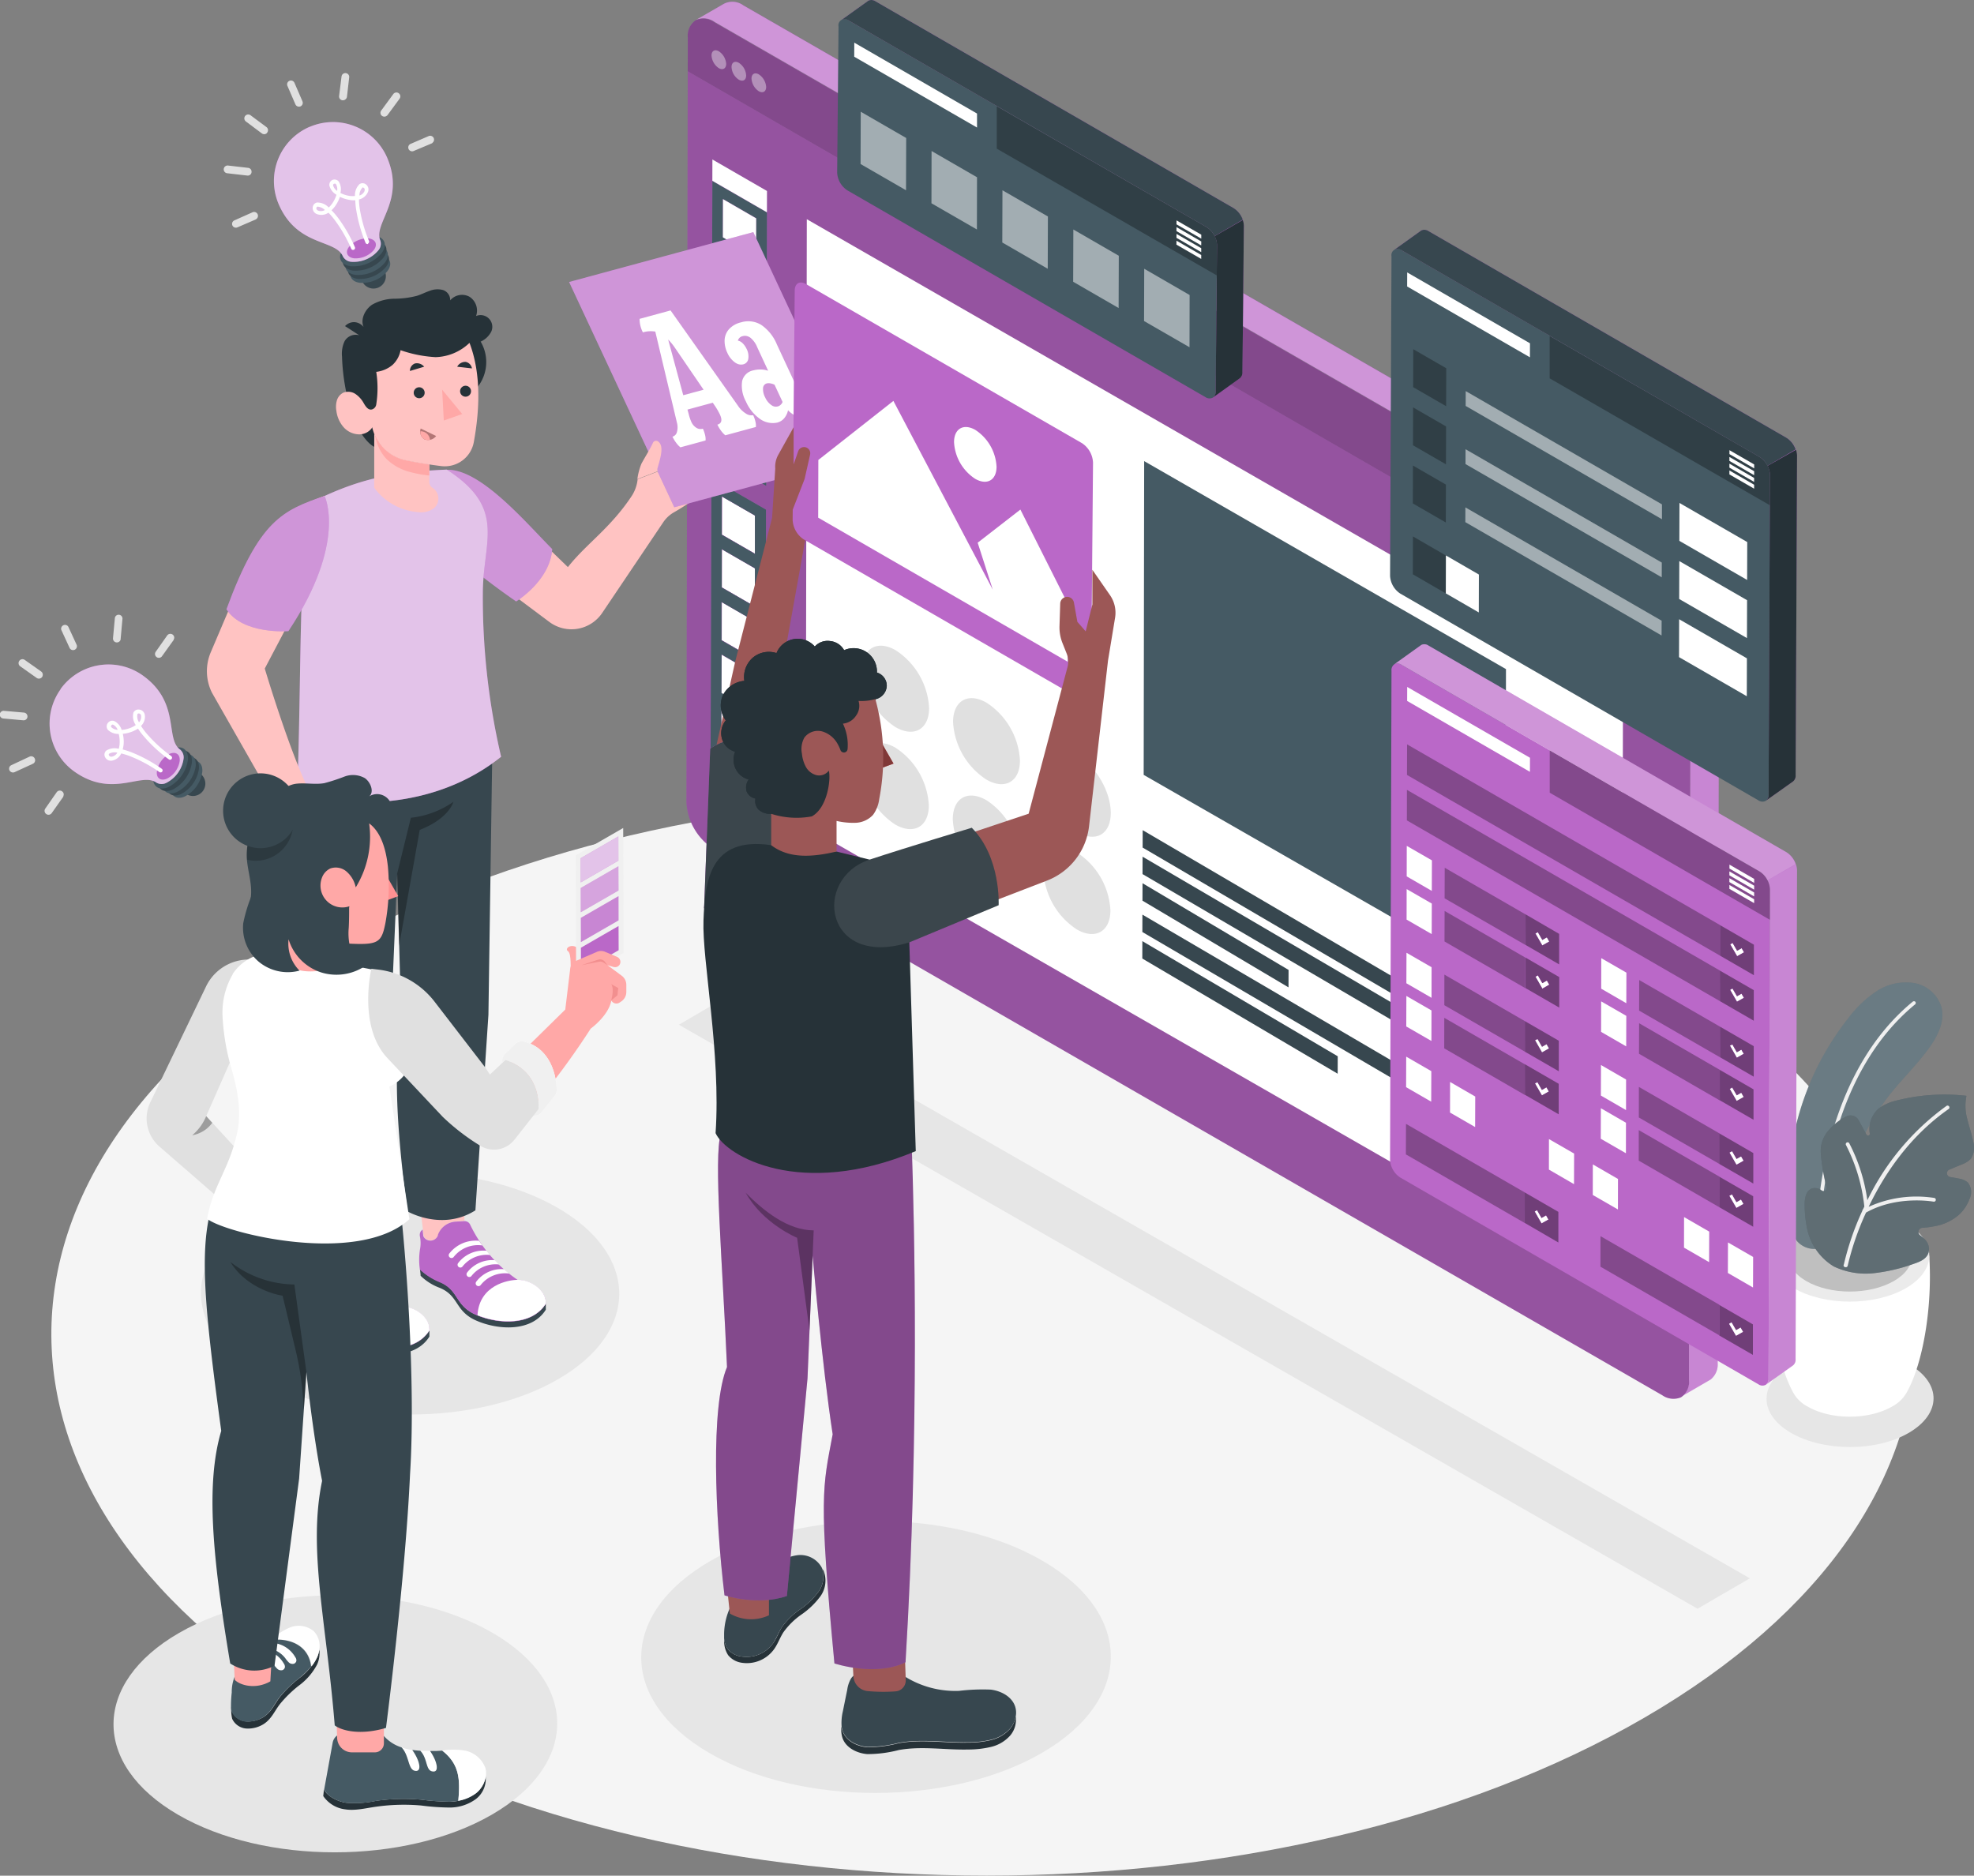 <svg xmlns="http://www.w3.org/2000/svg" viewBox="0 0 360.91 342.95"><rect x="0" y="0" width="360.91" height="342.95" fill="#808080" stroke="none"/><defs><style>.cls-1{fill:#f5f5f5;}.cls-2{fill:#e6e6e6;}.cls-3{fill:#37474f;}.cls-4{fill:#455a64;}.cls-5{fill:#ba68c8;}.cls-24,.cls-6{opacity:0.6;}.cls-11,.cls-14,.cls-24,.cls-31,.cls-7{fill:#fff;}.cls-8{fill:#e0e0e0;}.cls-9{fill:#ebebeb;}.cls-10{opacity:0.15;}.cls-11,.cls-13,.cls-27{opacity:0.2;}.cls-12{fill:#f0f0f0;}.cls-14,.cls-15,.cls-18{opacity:0.3;}.cls-16{opacity:0.39;}.cls-17{isolation:isolate;}.cls-19{opacity:0.5;}.cls-20{fill:#263238;}.cls-21{fill:none;}.cls-22,.cls-26{opacity:0.4;}.cls-23{fill:#ffc3c2;}.cls-25{fill:#ffa8a7;}.cls-28{fill:#ff9192;}.cls-29{fill:#f28f8f;}.cls-30{fill:#9c5756;}.cls-31{opacity:0.1;}.cls-32{fill:#803837;}</style></defs><g id="Floor"><path class="cls-1" d="M391,280.26c-66.77-38.54-174.66-38.54-241,0s-66,101.05.78,139.59,174.66,38.55,241,0S457.73,318.81,391,280.26Z" transform="translate(-91.08 -105.82)"/></g><g id="Shadows"><path class="cls-2" d="M418.57,355.29c6-3.46,15.65-3.45,21.59,0s5.91,9-.07,12.5-15.64,3.46-21.59,0S412.59,358.74,418.57,355.29Z" transform="translate(-91.08 -105.82)"/><path class="cls-2" d="M123.81,404.39c15.89-9.18,41.58-9.18,57.36,0s15.71,24.05-.18,33.23-41.58,9.17-57.37,0S107.92,413.56,123.81,404.39Z" transform="translate(-91.08 -105.82)"/><path class="cls-2" d="M193,326.64c-15-8.65-39.19-8.65-54.07,0s-14.8,22.67.18,31.32,39.18,8.65,54.07,0S208,335.29,193,326.64Z" transform="translate(-91.08 -105.82)"/><path class="cls-2" d="M221,391.2c16.82-9.71,44-9.71,60.7,0s16.62,25.45-.19,35.16-44,9.71-60.71,0S204.15,400.91,221,391.2Z" transform="translate(-91.08 -105.82)"/><polygon class="cls-2" points="124.12 187.36 310.37 294.14 319.93 288.58 133.63 181.81 124.12 187.36"/></g><g id="Lamp"><g id="freepik--light-bulb--inject-77"><g id="freepik--Idea--inject-77"><g id="freepik--light--inject-77"><path class="cls-3" d="M161.45,155.42a2.27,2.27,0,1,1-3-1.19,2.27,2.27,0,0,1,3,1.19Z" transform="translate(-91.08 -105.82)"/><path class="cls-4" d="M156.9,157.53c-1.72-.21-2.27-1.51-1.23-2.9a6,6,0,0,1,5-2.12c1.72.22,2.27,1.51,1.23,2.89A6,6,0,0,1,156.9,157.53Z" transform="translate(-91.08 -105.82)"/><path class="cls-3" d="M156.5,156.81c-1.77-.22-2.34-1.55-1.27-3a6.25,6.25,0,0,1,5.17-2.2c1.77.23,2.34,1.56,1.26,3A6.18,6.18,0,0,1,156.5,156.81Z" transform="translate(-91.08 -105.82)"/><path class="cls-4" d="M156.1,156.08c-1.82-.23-2.41-1.6-1.27-3.05a6.39,6.39,0,0,1,5.3-2.25c1.83.23,2.42,1.6,1.31,3.07A6.4,6.4,0,0,1,156.1,156.08Z" transform="translate(-91.08 -105.82)"/><path class="cls-3" d="M155.67,155.3c-1.88-.23-2.48-1.65-1.34-3.16a6.59,6.59,0,0,1,5.48-2.34c1.88.24,2.49,1.65,1.34,3.17A6.61,6.61,0,0,1,155.67,155.3Z" transform="translate(-91.08 -105.82)"/><path class="cls-4" d="M155.24,154.5c-2-.27-2.54-1.68-1.37-3.24a6.7,6.7,0,0,1,5.6-2.37c1.92.23,2.54,1.68,1.37,3.23A6.74,6.74,0,0,1,155.24,154.5Z" transform="translate(-91.08 -105.82)"/><path class="cls-5" d="M147.71,129A10.78,10.78,0,0,0,142,143.08l0,0c3.35,7.89,10.41,6.44,11.77,9.61a1.88,1.88,0,0,0,1.6,1,5.85,5.85,0,0,0,4.85-2.06,1.85,1.85,0,0,0,.4-1.81h0c-1.35-3.18,4.6-7.26,1.25-15.16A10.79,10.79,0,0,0,147.74,129Z" transform="translate(-91.08 -105.82)"/><g class="cls-6"><path class="cls-7" d="M147.71,129A10.78,10.78,0,0,0,142,143.08l0,0c3.35,7.89,10.41,6.44,11.77,9.61a1.88,1.88,0,0,0,1.6,1,5.85,5.85,0,0,0,4.85-2.06,1.85,1.85,0,0,0,.4-1.81h0c-1.35-3.18,4.6-7.26,1.25-15.16A10.79,10.79,0,0,0,147.74,129Z" transform="translate(-91.08 -105.82)"/></g><path class="cls-5" d="M155.8,153.05c-1.23-.17-1.66-1.09-.92-2.08a4.4,4.4,0,0,1,3.65-1.55c1.23.18,1.65,1.1.9,2.11A4.38,4.38,0,0,1,155.8,153.05Z" transform="translate(-91.08 -105.82)"/><path class="cls-7" d="M158.4,150.42a.38.38,0,0,1-.48-.19,26.83,26.83,0,0,1-1.71-6,11.92,11.92,0,0,1-.17-1.79,4.63,4.63,0,0,1-1-.06,6.36,6.36,0,0,1-1.81-.57,6.75,6.75,0,0,1-.85,1.67,5.07,5.07,0,0,1-.69.78,14,14,0,0,1,1.18,1.37,26.26,26.26,0,0,1,3.1,5.39.36.36,0,0,1-.2.47.37.37,0,0,1-.48-.2,25.88,25.88,0,0,0-3-5.22,12.44,12.44,0,0,0-1.16-1.36,2.29,2.29,0,0,1-2.12.25,1.18,1.18,0,0,1-.74-1.33,1,1,0,0,1,.76-.78,2.83,2.83,0,0,1,2.15.91,4.21,4.21,0,0,0,.62-.71,5.7,5.7,0,0,0,.8-1.62,2.75,2.75,0,0,1-1.3-1.68,1,1,0,0,1,.63-1.06A1,1,0,0,1,153,139a2.63,2.63,0,0,1,.32,2.1,5.49,5.49,0,0,0,1.72.55,4.21,4.21,0,0,0,.94,0,2.8,2.8,0,0,1,.84-2.17,1,1,0,0,1,1.09,0,1.17,1.17,0,0,1,.44,1.45,2.33,2.33,0,0,1-1.64,1.36,11.89,11.89,0,0,0,.16,1.78,26,26,0,0,0,1.67,5.8.37.37,0,0,1-.19.48Zm-9.33-6.79a.26.26,0,0,0-.14.2c-.07.3.23.46.32.5a1.44,1.44,0,0,0,1.23-.11,2.17,2.17,0,0,0-1.36-.62Zm7.73-2.06a1.48,1.48,0,0,0,.93-.82c0-.09.12-.41-.13-.57s-.24-.06-.3,0A2,2,0,0,0,156.8,141.57Zm-4.63-2.15a.25.25,0,0,0-.18.3h0a1.69,1.69,0,0,0,.73,1,1.81,1.81,0,0,0-.21-1.21.24.24,0,0,0-.34-.08Z" transform="translate(-91.08 -105.82)"/></g><path class="cls-8" d="M146.18,125.17l-.16.1a.72.72,0,0,1-.93-.37l-1.46-3.38a.71.71,0,0,1,.36-.92h0a.71.71,0,0,1,.93.37l1.46,3.38A.71.71,0,0,1,146.18,125.17Z" transform="translate(-91.08 -105.82)"/><path class="cls-8" d="M139.81,130.21a.71.71,0,0,1-.86,0L136,128a.71.71,0,0,1,.84-1.14l2.95,2.19a.71.71,0,0,1,.15,1A.53.53,0,0,1,139.81,130.21Z" transform="translate(-91.08 -105.82)"/><path class="cls-8" d="M136.82,137.77a.7.7,0,0,1-.52.15l-3.66-.42a.71.71,0,1,1,.16-1.41l3.65.42a.7.7,0,0,1,.62.78A.65.65,0,0,1,136.82,137.77Z" transform="translate(-91.08 -105.82)"/><path class="cls-8" d="M138,145.81a.49.49,0,0,1-.13.12l-3.38,1.46a.7.7,0,0,1-.92-.35v0a.7.7,0,0,1,.35-.92h0l3.36-1.5a.71.71,0,0,1,.72,1.2Z" transform="translate(-91.08 -105.82)"/><path class="cls-8" d="M170.19,131.89a.53.53,0,0,1-.13.13l-3.4,1.43a.71.71,0,0,1-.56-1.3l3.38-1.46a.71.71,0,0,1,.91.4.71.71,0,0,1-.2.8Z" transform="translate(-91.08 -105.82)"/><path class="cls-8" d="M161.78,127a.72.72,0,0,1-1-.13.7.7,0,0,1,0-.84l2.2-3a.7.7,0,0,1,1-.16h0a.7.7,0,0,1,.15,1h0l-2.2,3A.74.74,0,0,1,161.78,127Z" transform="translate(-91.08 -105.82)"/><path class="cls-8" d="M154.22,124a.7.7,0,0,1-1.14-.63l.45-3.62a.71.71,0,0,1,.84-.55.7.7,0,0,1,.56.71l-.42,3.65A.71.71,0,0,1,154.22,124Z" transform="translate(-91.08 -105.82)"/></g></g><g id="freepik--light-bulb--inject-77-2" data-name="freepik--light-bulb--inject-77"><g id="freepik--Idea--inject-77-2" data-name="freepik--Idea--inject-77"><g id="freepik--light--inject-77-2" data-name="freepik--light--inject-77"><path class="cls-3" d="M127.68,247.26a2.26,2.26,0,1,1-3.16.53,2.27,2.27,0,0,1,3.16-.54Z" transform="translate(-91.08 -105.82)"/><path class="cls-4" d="M124.9,251.43c-1.57.72-2.72-.1-2.56-1.83a6,6,0,0,1,3.17-4.43c1.57-.71,2.72.11,2.55,1.83A6,6,0,0,1,124.9,251.43Z" transform="translate(-91.08 -105.82)"/><path class="cls-3" d="M124.19,251c-1.63.74-2.81-.1-2.64-1.88a6.24,6.24,0,0,1,3.26-4.57c1.63-.73,2.81.1,2.63,1.89A6.17,6.17,0,0,1,124.19,251Z" transform="translate(-91.08 -105.82)"/><path class="cls-4" d="M123.46,250.61c-1.67.75-2.88-.11-2.67-1.93a6.36,6.36,0,0,1,3.35-4.69c1.67-.77,2.89.1,2.72,1.93A6.42,6.42,0,0,1,123.46,250.61Z" transform="translate(-91.08 -105.82)"/><path class="cls-3" d="M122.69,250.17c-1.72.78-3-.11-2.79-2a6.55,6.55,0,0,1,3.45-4.85c1.73-.78,3,.11,2.8,2A6.59,6.59,0,0,1,122.69,250.17Z" transform="translate(-91.08 -105.82)"/><path class="cls-4" d="M121.91,249.71c-1.8.79-3-.11-2.86-2a6.69,6.69,0,0,1,3.54-4.95c1.75-.81,3,.1,2.85,2A6.73,6.73,0,0,1,121.91,249.71Z" transform="translate(-91.08 -105.82)"/><path class="cls-5" d="M102.15,231.86a10.77,10.77,0,0,0,2.48,15l0,0c7,5,12.24.07,15.06,2.06a1.87,1.87,0,0,0,1.87,0,5.85,5.85,0,0,0,3.07-4.28,1.87,1.87,0,0,0-.61-1.76h0c-2.82-2,.13-8.59-6.85-13.57a10.79,10.79,0,0,0-15,2.47Z" transform="translate(-91.08 -105.82)"/><g class="cls-6"><path class="cls-7" d="M102.15,231.86a10.77,10.77,0,0,0,2.48,15l0,0c7,5,12.24.07,15.06,2.06a1.87,1.87,0,0,0,1.87,0,5.85,5.85,0,0,0,3.07-4.28,1.87,1.87,0,0,0-.61-1.76h0c-2.82-2,.13-8.59-6.85-13.57a10.79,10.79,0,0,0-15,2.47Z" transform="translate(-91.08 -105.82)"/></g><path class="cls-5" d="M121.63,248.18c-1.14.5-2-.06-1.87-1.29a4.41,4.41,0,0,1,2.3-3.23c1.15-.49,2,.07,1.87,1.33A4.37,4.37,0,0,1,121.63,248.18Z" transform="translate(-91.08 -105.82)"/><path class="cls-7" d="M122.46,244.58a.36.36,0,0,1-.5.09,26,26,0,0,1-4.57-4.2,12.46,12.46,0,0,1-1.08-1.43,5.91,5.91,0,0,1-.93.49,6.2,6.2,0,0,1-1.85.46,6.14,6.14,0,0,1,.16,1.86,5.84,5.84,0,0,1-.18,1,14.24,14.24,0,0,1,1.71.56,26.32,26.32,0,0,1,5.47,3,.37.37,0,0,1-.44.59,26.15,26.15,0,0,0-5.3-2.88,12.58,12.58,0,0,0-1.71-.54,2.3,2.3,0,0,1-1.67,1.31,1.18,1.18,0,0,1-1.33-.75,1,1,0,0,1,.24-1.06,2.81,2.81,0,0,1,2.31-.34,4.11,4.11,0,0,0,.16-.93,5.73,5.73,0,0,0-.16-1.8,2.72,2.72,0,0,1-2-.76,1,1,0,0,1,0-1.22,1,1,0,0,1,1.16-.38,2.64,2.64,0,0,1,1.37,1.63,5.55,5.55,0,0,0,1.75-.43,4.49,4.49,0,0,0,.83-.46,2.78,2.78,0,0,1-.42-2.29,1,1,0,0,1,.94-.55,1.17,1.17,0,0,1,1.14,1,2.31,2.31,0,0,1-.7,2,13.42,13.42,0,0,0,1.07,1.44,26.05,26.05,0,0,0,4.45,4.07.37.37,0,0,1,.09.51ZM111,243.67a.23.23,0,0,0,0,.24c.09.29.43.27.53.26a1.48,1.48,0,0,0,1-.73,2.05,2.05,0,0,0-1.48.18Zm5.52-5.8a1.49,1.49,0,0,0,.36-1.18c0-.1-.11-.42-.42-.42a.25.25,0,0,0-.26.14A2,2,0,0,0,116.49,237.87Zm-5.07.59a.24.24,0,0,0,0,.34h0a1.81,1.81,0,0,0,1.15.46,1.86,1.86,0,0,0-.82-.93.25.25,0,0,0-.33.11h0Z" transform="translate(-91.08 -105.82)"/></g><path class="cls-8" d="M98.86,229.43a.89.89,0,0,1-.08.17.72.72,0,0,1-1,.17l-3-2.12a.71.71,0,0,1-.17-1h0a.71.71,0,0,1,1-.17l3,2.12A.72.72,0,0,1,98.86,229.43Z" transform="translate(-91.08 -105.82)"/><path class="cls-8" d="M96.06,237.06a.69.69,0,0,1-.72.46l-3.66-.33a.7.7,0,0,1,.13-1.4l3.65.32a.71.71,0,0,1,.64.77A.39.39,0,0,1,96.06,237.06Z" transform="translate(-91.08 -105.82)"/><path class="cls-8" d="M97.46,245.06a.68.68,0,0,1-.37.41L93.75,247a.72.72,0,0,1-.94-.34.71.71,0,0,1,.35-.94l3.33-1.56a.71.71,0,0,1,.94.35A.7.7,0,0,1,97.46,245.06Z" transform="translate(-91.08 -105.82)"/><path class="cls-8" d="M102.66,251.3a.58.58,0,0,1,0,.18l-2.12,3a.71.71,0,0,1-1,.18h0a.71.71,0,0,1-.18-1h0l2.09-3a.7.7,0,0,1,1-.14.71.71,0,0,1,.25.78Z" transform="translate(-91.08 -105.82)"/><path class="cls-8" d="M122.85,222.62a.41.41,0,0,1,0,.18l-2.15,3a.7.7,0,1,1-1.15-.81l2.11-3a.71.71,0,0,1,1-.13.7.7,0,0,1,.24.78Z" transform="translate(-91.08 -105.82)"/><path class="cls-8" d="M113.11,222.83a.71.71,0,0,1-1.37-.31l.34-3.66a.69.69,0,0,1,.74-.64h0a.7.7,0,0,1,.65.75h0l-.33,3.66A1.16,1.16,0,0,1,113.11,222.83Z" transform="translate(-91.08 -105.82)"/><path class="cls-8" d="M105.1,224.22a.7.7,0,0,1-.91.42.69.69,0,0,1-.39-.36L102.29,221a.71.71,0,0,1,1.28-.59l1.54,3.34A.67.67,0,0,1,105.1,224.22Z" transform="translate(-91.08 -105.82)"/></g></g></g><g id="Plant"><path class="cls-7" d="M414.85,335.42l14.48.42,14.48-.42c.63,9.78-1.28,19.74-3.92,24.61h0A6.57,6.57,0,0,1,437,363c-4.27,2.46-11.18,2.46-15.42,0a6.43,6.43,0,0,1-2.87-3C416.12,355.06,414.23,345.15,414.85,335.42Z" transform="translate(-91.08 -105.82)"/><path class="cls-9" d="M419.13,329.49c-5.68,3.27-5.71,8.58-.07,11.86s14.8,3.28,20.48,0,5.7-8.59.06-11.86S424.8,326.21,419.13,329.49Z" transform="translate(-91.08 -105.82)"/><path class="cls-8" d="M421.37,330.79c-4.43,2.56-4.45,6.7-.05,9.26s11.55,2.55,16,0,4.45-6.7.06-9.26S425.8,328.24,421.37,330.79Z" transform="translate(-91.08 -105.82)"/><g class="cls-10"><path d="M421.37,330.79c-4.43,2.56-4.45,6.7-.05,9.26s11.55,2.55,16,0,4.45-6.7.06-9.26S425.8,328.24,421.37,330.79Z" transform="translate(-91.08 -105.82)"/></g><path class="cls-4" d="M436.72,305.79c2.35-2.93,5.09-5.55,7.25-8.63,1.47-2.1,2.7-4.66,2.08-7.15a6.37,6.37,0,0,0-5.07-4.46,9.74,9.74,0,0,0-6.8,1.51A21,21,0,0,0,429,292a51.07,51.07,0,0,0-10.76,36.49,7.56,7.56,0,0,0,1.34,4.19A4.19,4.19,0,0,0,424,334c3.94-1.17,3.42-6.5,4.06-9.63a44.17,44.17,0,0,1,4.53-12.3A43,43,0,0,1,436.72,305.79Z" transform="translate(-91.08 -105.82)"/><path class="cls-11" d="M436.72,305.79c2.35-2.93,5.09-5.55,7.25-8.63,1.47-2.1,2.7-4.66,2.08-7.15a6.37,6.37,0,0,0-5.07-4.46,9.74,9.74,0,0,0-6.8,1.51A21,21,0,0,0,429,292a51.07,51.07,0,0,0-10.76,36.49,7.56,7.56,0,0,0,1.34,4.19A4.19,4.19,0,0,0,424,334c3.94-1.17,3.42-6.5,4.06-9.63a44.17,44.17,0,0,1,4.53-12.3A43,43,0,0,1,436.72,305.79Z" transform="translate(-91.08 -105.82)"/><path class="cls-12" d="M423.7,330a.35.35,0,0,0,.28-.32c.28-6.33,2.33-27.95,17.23-40.21a.35.35,0,0,0,.05-.49.36.36,0,0,0-.49,0c-15.11,12.44-17.2,34.3-17.48,40.71a.35.35,0,0,0,.33.36Z" transform="translate(-91.08 -105.82)"/><path class="cls-4" d="M421.53,330.68a10.56,10.56,0,0,0,4.83,6.7,13.6,13.6,0,0,0,7.32,1.23,32.41,32.41,0,0,0,7.43-1.76c1.19-.4,2.52-1,2.65-2.43a2.6,2.6,0,0,0-.85-2.08,7.19,7.19,0,0,0-.77-.66.76.76,0,0,1,.41-1.37,16.83,16.83,0,0,0,2.12-.27,9.2,9.2,0,0,0,4.44-2,7.38,7.38,0,0,0,2.06-3,2.84,2.84,0,0,0-.3-3,3.22,3.22,0,0,0-1.64-.72c-.53-.11-1.06-.21-1.6-.29a.71.71,0,0,1-.16-1.35l2.25-.94a4.23,4.23,0,0,0,1.7-1.06,3.69,3.69,0,0,0,.43-3.09c-.27-1.41-.76-2.77-1.09-4.16a9,9,0,0,1-.15-4.25A35.51,35.51,0,0,0,438,307a9,9,0,0,0-3.43,1.5,5,5,0,0,0-1.62,4.63.33.33,0,0,1-.61.17l-1.44-2.65a1.69,1.69,0,0,0-2.23-.71,10.28,10.28,0,0,0-3.28,2.58,5.71,5.71,0,0,0-1.41,4.2,36.84,36.84,0,0,0,1.05,6.17.57.57,0,0,1-.89.6l-.07-.05a2,2,0,0,0-1.36-.39c-1.26.16-1.59,1.44-1.67,2.54A21.29,21.29,0,0,0,421.53,330.68Z" transform="translate(-91.08 -105.82)"/><path class="cls-13" d="M421.53,330.68a10.56,10.56,0,0,0,4.83,6.7,13.6,13.6,0,0,0,7.32,1.23,32.41,32.41,0,0,0,7.43-1.76c1.19-.4,2.52-1,2.65-2.43a2.6,2.6,0,0,0-.85-2.08,7.19,7.19,0,0,0-.77-.66.76.76,0,0,1,.41-1.37,16.83,16.83,0,0,0,2.12-.27,9.2,9.2,0,0,0,4.44-2,7.38,7.38,0,0,0,2.06-3,2.84,2.84,0,0,0-.3-3,3.22,3.22,0,0,0-1.64-.72c-.53-.11-1.06-.21-1.6-.29a.71.71,0,0,1-.16-1.35l2.25-.94a4.23,4.23,0,0,0,1.7-1.06,3.69,3.69,0,0,0,.43-3.09c-.27-1.41-.76-2.77-1.09-4.16a9,9,0,0,1-.15-4.25A35.51,35.51,0,0,0,438,307a9,9,0,0,0-3.43,1.5,5,5,0,0,0-1.62,4.63.33.33,0,0,1-.61.17l-1.44-2.65a1.69,1.69,0,0,0-2.23-.71,10.28,10.28,0,0,0-3.28,2.58,5.71,5.71,0,0,0-1.41,4.2,36.84,36.84,0,0,0,1.05,6.17.57.57,0,0,1-.89.6l-.07-.05a2,2,0,0,0-1.36-.39c-1.26.16-1.59,1.44-1.67,2.54A21.29,21.29,0,0,0,421.53,330.68Z" transform="translate(-91.08 -105.82)"/><path class="cls-11" d="M421.53,330.68a10.56,10.56,0,0,0,4.83,6.7,13.6,13.6,0,0,0,7.32,1.23,32.41,32.41,0,0,0,7.43-1.76c1.19-.4,2.52-1,2.65-2.43a2.6,2.6,0,0,0-.85-2.08,7.19,7.19,0,0,0-.77-.66.76.76,0,0,1,.41-1.37,16.83,16.83,0,0,0,2.12-.27,9.2,9.2,0,0,0,4.44-2,7.38,7.38,0,0,0,2.06-3,2.84,2.84,0,0,0-.3-3,3.22,3.22,0,0,0-1.64-.72c-.53-.11-1.06-.21-1.6-.29a.71.71,0,0,1-.16-1.35l2.25-.94a4.23,4.23,0,0,0,1.7-1.06,3.69,3.69,0,0,0,.43-3.09c-.27-1.41-.76-2.77-1.09-4.16a9,9,0,0,1-.15-4.25A35.51,35.51,0,0,0,438,307a9,9,0,0,0-3.43,1.5,5,5,0,0,0-1.62,4.63.33.33,0,0,1-.61.17l-1.44-2.65a1.69,1.69,0,0,0-2.23-.71,10.28,10.28,0,0,0-3.28,2.58,5.71,5.71,0,0,0-1.41,4.2,36.84,36.84,0,0,0,1.05,6.17.57.57,0,0,1-.89.6l-.07-.05a2,2,0,0,0-1.36-.39c-1.26.16-1.59,1.44-1.67,2.54A21.29,21.29,0,0,0,421.53,330.68Z" transform="translate(-91.08 -105.82)"/><path class="cls-12" d="M428.2,337a50.73,50.73,0,0,1,3.38-9.81.34.34,0,0,1,.12-.26l.24-.51a32,32,0,0,0-3.35-11.23.34.34,0,1,1,.59-.34,31.94,31.94,0,0,1,3.31,10.43A45.9,45.9,0,0,1,447,308a.35.35,0,0,1,.39.57c-7.27,5.06-11.87,12.08-14.66,17.91a21.17,21.17,0,0,1,12-1.63.34.34,0,0,1,.27.41.33.33,0,0,1-.27.27h-.13c-.07,0-6.65-1.21-12.35,2a50.13,50.13,0,0,0-3.35,9.71.34.34,0,0,1-.28.27h-.13A.33.33,0,0,1,428.2,337Z" transform="translate(-91.08 -105.82)"/></g><g id="Screen"><path class="cls-5" d="M399.89,358.14l.24-139.91a10.77,10.77,0,0,0-4.89-8.47l-173.49-99.9a3.46,3.46,0,0,0-3.45-.36l5.13-3h0a3.39,3.39,0,0,1,3.56.29l173.49,99.9a10.77,10.77,0,0,1,4.89,8.47l-.24,139.91a3.53,3.53,0,0,1-1.31,3h0l-.28.16-5.06,2.94A3.43,3.43,0,0,0,399.89,358.14Z" transform="translate(-91.08 -105.82)"/><path class="cls-14" d="M223.43,106.53h0a3.39,3.39,0,0,1,3.56.29l173.49,99.9a10.31,10.31,0,0,1,3.75,4.17l-5.24,3a10.25,10.25,0,0,0-3.75-4.17l-173.49-99.9a3.46,3.46,0,0,0-3.45-.36Z" transform="translate(-91.08 -105.82)"/><path class="cls-11" d="M405.37,215.19l-.24,139.91a3.53,3.53,0,0,1-1.31,3h0l-.28.16-5.06,2.94a3.43,3.43,0,0,0,1.41-3.12l.24-139.91a9.6,9.6,0,0,0-1.14-4.3l5.24-3A9.67,9.67,0,0,1,405.37,215.19Z" transform="translate(-91.08 -105.82)"/><path class="cls-5" d="M400.12,224.59l-.23,133.55a3.43,3.43,0,0,1-1.41,3.12l-.08.05,0,0a3.55,3.55,0,0,1-3.41-.39L221.48,261a10.81,10.81,0,0,1-4.9-8.47l.24-133.72Z" transform="translate(-91.08 -105.82)"/><path class="cls-13" d="M400.12,224.59l-.23,133.55a3.43,3.43,0,0,1-1.41,3.12l-.08.05,0,0a3.55,3.55,0,0,1-3.41-.39L221.48,261a10.81,10.81,0,0,1-4.9-8.47l.24-133.72Z" transform="translate(-91.08 -105.82)"/><polygon class="cls-7" points="147.32 151.07 147.51 40.08 296.73 125.86 296.53 236.69 147.32 151.07"/><polygon class="cls-4" points="209.1 141.68 209.19 84.31 275.34 122.34 275.25 179.64 209.1 141.68"/><path class="cls-5" d="M216.83,112.66a3.43,3.43,0,0,1,1.41-3.12l0,0,0,0a3.46,3.46,0,0,1,3.45.36l173.49,99.9a10.77,10.77,0,0,1,4.89,8.47v6.36L216.82,118.85Z" transform="translate(-91.08 -105.82)"/><path class="cls-15" d="M216.83,112.66a3.43,3.43,0,0,1,1.41-3.12l0,0,0,0a3.46,3.46,0,0,1,3.45.36l173.49,99.9a10.77,10.77,0,0,1,4.89,8.47v6.36L216.82,118.85Z" transform="translate(-91.08 -105.82)"/><g class="cls-16"><path class="cls-7" d="M229.82,119.42c-.74-.43-1.34-.08-1.34.77a3,3,0,0,0,1.33,2.31c.74.42,1.34.08,1.35-.77A3,3,0,0,0,229.82,119.42Z" transform="translate(-91.08 -105.82)"/><path class="cls-7" d="M226.17,117.31c-.74-.43-1.34-.08-1.34.77a2.93,2.93,0,0,0,1.33,2.31c.74.42,1.34.08,1.34-.77A2.94,2.94,0,0,0,226.17,117.31Z" transform="translate(-91.08 -105.82)"/><path class="cls-7" d="M222.51,115.2c-.74-.43-1.34-.08-1.34.76a3,3,0,0,0,1.33,2.32c.74.42,1.34.08,1.35-.77A3,3,0,0,0,222.51,115.2Z" transform="translate(-91.08 -105.82)"/></g><polygon class="cls-7" points="138.2 59.22 138.18 66.18 138.2 59.22 138.2 59.22"/><polygon class="cls-7" points="138.17 68.86 132.1 65.36 132.1 65.36 138.17 68.86 138.15 75.83 138.15 75.83 138.17 68.86"/><polygon class="cls-7" points="132.08 75 138.14 78.5 138.14 78.5 132.08 75 132.08 75"/><polygon class="cls-7" points="138.04 113.58 131.98 110.08 131.98 110.08 138.04 113.58 138.04 113.58"/><polygon class="cls-7" points="132.17 43.39 138.23 46.9 132.17 43.39 132.17 43.39"/><polygon class="cls-7" points="134.72 47.55 138.22 49.57 138.21 56.54 138.22 49.57 134.72 47.55"/><polygon class="cls-7" points="132.14 53.04 138.21 56.54 132.14 53.04 132.14 53.04"/><polygon class="cls-7" points="132.11 62.68 138.18 66.18 132.11 62.68 132.11 62.68"/><polygon class="cls-7" points="134.51 121.21 138.02 123.23 138 130.2 138 130.2 138.02 123.23 134.51 121.21"/><polygon class="cls-7" points="132.03 90.79 138.1 94.29 138.1 94.29 132.03 90.79 132.03 90.79"/><polygon class="cls-7" points="132.01 100.44 138.07 103.94 138.07 103.94 132.01 100.44 132.01 100.44"/><polygon class="cls-7" points="132.13 55.71 138.2 59.22 138.18 66.18 132.11 62.68 132.13 55.71"/><polygon class="cls-7" points="138.15 75.83 132.09 72.33 132.1 65.36 138.17 68.86 138.15 75.83"/><polygon class="cls-7" points="132.01 100.44 138.07 103.94 138.05 110.91 131.99 107.41 132.01 100.44"/><polygon class="cls-7" points="138.02 120.55 131.96 117.05 131.98 110.08 138.04 113.58 138.02 120.55"/><polygon class="cls-7" points="132.03 90.79 138.1 94.29 138.08 101.26 132.01 97.76 132.03 90.79"/><path class="cls-5" d="M221,243.28,231,249l.14-50-10-5.76Zm2-27.38,6.06,3.5h0l0,7-6.06-3.5,0-7Zm6.1-8.82-6.07-3.5,0-7h0l6.07,3.5h0Zm0,9.65-6.07-3.5,0-7h0l6.07,3.5h0ZM229.07,236h0l-6.06-3.5,0-7,2.56,1.48,3.5,2,0,7ZM223,242.16l0-7,6.07,3.5,0,7Z" transform="translate(-91.08 -105.82)"/><path class="cls-5" d="M221.18,188.91l10,5.76.14-50-10-5.76Zm8.13-36.2-6.06-3.5h0v-7l6.07,3.5Zm0,9.65-6.06-3.51h0l0-7,2.56,1.48,3.5,2Zm0,9.64-6.07-3.5h0l0-7,6.06,3.5h0Zm0,9.65h0l-6.07-3.5,0-7h0l6.07,3.5Zm0,9.64-6.06-3.5,0-7h0l6.06,3.5h0Z" transform="translate(-91.08 -105.82)"/><path class="cls-4" d="M221,243.28,231,249l.14-50-10-5.76Zm2-27.38,6.06,3.5h0l0,7-6.06-3.5,0-7Zm6.1-8.82-6.07-3.5,0-7h0l6.07,3.5h0Zm0,9.65-6.07-3.5,0-7h0l6.07,3.5h0ZM229.07,236h0l-6.06-3.5,0-7,2.56,1.48,3.5,2,0,7ZM223,242.16l0-7,6.07,3.5,0,7Z" transform="translate(-91.08 -105.82)"/><path class="cls-4" d="M221.18,188.91l10,5.76.14-50-10-5.76Zm8.13-36.2-6.06-3.5h0v-7l6.07,3.5Zm0,9.65-6.06-3.51h0l0-7,2.56,1.48,3.5,2Zm0,9.64-6.07-3.5h0l0-7,6.06,3.5h0Zm0,9.65h0l-6.07-3.5,0-7h0l6.07,3.5Zm0,9.64-6.06-3.5,0-7h0l6.06,3.5h0Z" transform="translate(-91.08 -105.82)"/><polygon class="cls-7" points="132.14 53.04 132.16 46.07 134.72 47.55 138.22 49.57 138.21 56.54 132.14 53.04 132.14 53.04"/><polygon class="cls-7" points="130.24 33.05 130.25 29.16 140.23 34.92 140.22 38.81 130.24 33.05 130.24 33.05"/><polygon class="cls-7" points="132.17 43.39 132.19 36.42 138.25 39.93 138.23 46.9 132.17 43.39 132.17 43.39"/><polygon class="cls-7" points="132.08 75 132.08 75 138.14 78.5 138.14 78.5 138.12 85.47 132.06 81.97 132.08 75"/><polygon class="cls-7" points="131.93 126.7 131.95 119.73 134.51 121.21 138.02 123.23 138 130.2 138 130.2 131.93 126.7"/><polygon class="cls-7" points="137.99 132.87 137.97 139.84 131.9 136.34 131.92 129.37 137.99 132.87"/><polygon class="cls-3" points="259.99 181.71 259.99 184.89 208.91 154.97 208.92 151.79 259.99 181.71"/><g class="cls-17"><polygon class="cls-3" points="244.58 193.13 244.57 196.32 208.85 175.26 208.86 172.08 244.58 193.13"/><polygon class="cls-3" points="235.59 177.34 235.58 180.53 208.88 164.68 208.89 161.49 235.59 177.34"/><polygon class="cls-3" points="259.95 197.15 259.94 200.33 208.86 170.41 208.87 167.23 259.95 197.15"/><polygon class="cls-3" points="259.98 186.56 259.97 189.74 208.89 159.82 208.9 156.64 259.98 186.56"/></g><path class="cls-8" d="M254.8,242.53a13.42,13.42,0,0,1,6.1,10.55c0,3.88-2.76,5.45-6.14,3.5A13.46,13.46,0,0,1,248.67,246C248.68,242.14,251.43,240.58,254.8,242.53Z" transform="translate(-91.08 -105.82)"/><path class="cls-8" d="M254.85,224.72a13.44,13.44,0,0,1,6.1,10.56c0,3.88-2.76,5.44-6.14,3.49a13.44,13.44,0,0,1-6.09-10.55C248.73,224.34,251.48,222.77,254.85,224.72Z" transform="translate(-91.08 -105.82)"/><path class="cls-8" d="M271.47,234.31a13.46,13.46,0,0,1,6.09,10.56c0,3.88-2.76,5.44-6.13,3.49a13.42,13.42,0,0,1-6.1-10.55C265.34,233.93,268.09,232.36,271.47,234.31Z" transform="translate(-91.08 -105.82)"/><path class="cls-8" d="M288,261.71a13.42,13.42,0,0,1,6.1,10.55c0,3.88-2.76,5.45-6.14,3.5a13.46,13.46,0,0,1-6.09-10.56C281.9,261.32,284.65,259.76,288,261.71Z" transform="translate(-91.08 -105.82)"/><ellipse class="cls-8" cx="288.05" cy="250.93" rx="4.99" ry="8.62" transform="translate(-178.15 72.89) rotate(-30.16)"/><path class="cls-8" d="M271.42,252.12a13.44,13.44,0,0,1,6.09,10.55c0,3.88-2.76,5.45-6.13,3.5a13.44,13.44,0,0,1-6.1-10.56C265.29,251.73,268,250.17,271.42,252.12Z" transform="translate(-91.08 -105.82)"/><path class="cls-5" d="M417.73,185.88l-65.46-37.8a1.36,1.36,0,0,0-1.33-.13h0l-4.9,3.51h0a1.31,1.31,0,0,1,1.31.14l65.46,37.79a4.14,4.14,0,0,1,1.86,3.23l-.25,58.45a1.33,1.33,0,0,1-.52,1.18h0l5-3.55h0a1.34,1.34,0,0,0,.47-1.14l.26-58.44A4.11,4.11,0,0,0,417.73,185.88Z" transform="translate(-91.08 -105.82)"/><path class="cls-4" d="M414.43,251.07l.25-58.45a4.14,4.14,0,0,0-1.86-3.23L347.36,151.6a1.14,1.14,0,0,0-1.87,1.07l-.26,58.45a4.14,4.14,0,0,0,1.86,3.23l65.46,37.79a1.31,1.31,0,0,0,1.36.11A1.33,1.33,0,0,0,414.43,251.07Z" transform="translate(-91.08 -105.82)"/><g class="cls-18"><polygon points="264.36 88.6 264.34 95.53 258.31 92.05 258.33 85.12 264.36 88.6"/></g><g class="cls-18"><polygon points="264.36 101.57 264.34 108.5 258.31 105.01 258.33 98.08 264.36 101.57"/></g><polygon class="cls-7" points="270.39 105.05 270.37 111.98 264.34 108.49 264.36 101.56 270.39 105.05"/><g class="cls-19"><polygon class="cls-7" points="303.8 113.49 303.79 116.19 267.91 95.47 267.92 92.77 303.8 113.49"/></g><g class="cls-18"><polygon points="264.39 77.97 264.37 84.9 258.34 81.42 258.36 74.49 264.39 77.97"/></g><g class="cls-19"><polygon class="cls-7" points="303.86 92.22 303.86 94.94 267.97 74.22 267.98 71.51 303.86 92.22"/></g><g class="cls-19"><polygon class="cls-7" points="303.83 102.86 303.82 105.56 267.94 84.85 267.95 82.14 303.83 102.86"/></g><g class="cls-18"><polygon points="264.42 67.33 264.4 74.27 258.37 70.79 258.39 63.85 264.42 67.33"/></g><polygon class="cls-7" points="319.45 99.11 319.43 106.04 307.04 98.89 307.06 91.96 319.45 99.11"/><polygon class="cls-7" points="319.39 120.37 319.37 127.3 306.98 120.15 307 113.22 319.39 120.37"/><polygon class="cls-7" points="319.42 109.74 319.4 116.67 307.01 109.52 307.03 102.59 319.42 109.74"/><g class="cls-18"><path d="M412.82,189.39a4.11,4.11,0,0,1,1.86,3.23v5.59L374.41,175l0-7.74Z" transform="translate(-91.08 -105.82)"/></g><polygon class="cls-7" points="279.73 62.77 257.28 49.81 257.27 52.38 279.72 65.33 279.73 62.77"/><polygon class="cls-7" points="316.2 82.31 316.2 83.03 320.72 85.64 320.72 84.92 316.2 82.31"/><polygon class="cls-7" points="316.19 86.74 320.71 89.35 320.71 88.63 316.19 86.02 316.19 86.74"/><polygon class="cls-7" points="316.19 84.27 320.71 86.88 320.72 86.16 316.19 83.55 316.19 84.27"/><polygon class="cls-7" points="316.19 85.5 320.71 88.11 320.71 87.39 316.19 84.78 316.19 85.5"/><path class="cls-3" d="M417.73,185.88l-65.46-37.8a1.36,1.36,0,0,0-1.33-.13h0l-4.9,3.51h0a1.31,1.31,0,0,1,1.31.14l65.46,37.79a3.87,3.87,0,0,1,1.42,1.61l5.15-3A4.1,4.1,0,0,0,417.73,185.88Z" transform="translate(-91.08 -105.82)"/><path class="cls-20" d="M414.24,191a3.69,3.69,0,0,1,.44,1.62l-.25,58.45a1.33,1.33,0,0,1-.52,1.18h0l5-3.55h0a1.34,1.34,0,0,0,.47-1.14l.26-58.44a3.47,3.47,0,0,0-.2-1.07Z" transform="translate(-91.08 -105.82)"/><path class="cls-5" d="M316.63,143.87l-65.46-37.8a1.34,1.34,0,0,0-1.32-.13h0l-4.9,3.51h0a1.32,1.32,0,0,1,1.32.14l65.46,37.79a4.14,4.14,0,0,1,1.86,3.23l-.25,26.73a1.37,1.37,0,0,1-.52,1.18h0l4.95-3.55h0a1.36,1.36,0,0,0,.47-1.14l.26-26.73A4.09,4.09,0,0,0,316.63,143.87Z" transform="translate(-91.08 -105.82)"/><path class="cls-4" d="M313.34,177.34l.25-26.73a4.14,4.14,0,0,0-1.86-3.23l-65.46-37.79a1.14,1.14,0,0,0-1.88,1.07l-.25,26.73a4.11,4.11,0,0,0,1.86,3.23l65.46,37.8a1.31,1.31,0,0,0,1.36.1A1.37,1.37,0,0,0,313.34,177.34Z" transform="translate(-91.08 -105.82)"/><g class="cls-19"><polygon class="cls-7" points="165.68 25.23 165.65 34.79 157.34 29.99 157.37 20.43 165.68 25.23"/></g><g class="cls-19"><polygon class="cls-7" points="178.63 32.41 178.61 41.96 170.3 37.17 170.32 27.61 178.63 32.41"/></g><g class="cls-19"><polygon class="cls-7" points="191.59 39.58 191.56 49.14 183.25 44.34 183.28 34.79 191.59 39.58"/></g><g class="cls-19"><polygon class="cls-7" points="204.55 46.76 204.52 56.32 196.21 51.52 196.24 41.96 204.55 46.76"/></g><g class="cls-19"><polygon class="cls-7" points="217.5 53.94 217.48 63.49 209.17 58.7 209.2 49.14 217.5 53.94"/></g><g class="cls-18"><path d="M311.73,147.38a4.11,4.11,0,0,1,1.86,3.23l0,5.59L273.32,133l0-7.74Z" transform="translate(-91.08 -105.82)"/></g><polygon class="cls-7" points="178.63 20.76 156.19 7.8 156.18 10.37 178.63 23.32 178.63 20.76"/><polygon class="cls-7" points="215.11 40.3 215.1 41.02 219.63 43.63 219.63 42.91 215.11 40.3"/><polygon class="cls-7" points="215.09 44.73 219.62 47.34 219.62 46.62 215.1 44.01 215.09 44.73"/><polygon class="cls-7" points="215.1 42.26 219.62 44.87 219.63 44.15 215.1 41.53 215.1 42.26"/><polygon class="cls-7" points="215.1 43.49 219.62 46.1 219.62 45.38 215.1 42.77 215.1 43.49"/><path class="cls-3" d="M316.63,143.87l-65.46-37.8a1.34,1.34,0,0,0-1.32-.13h0l-4.9,3.51h0a1.32,1.32,0,0,1,1.32.14l65.46,37.79a3.94,3.94,0,0,1,1.42,1.61l5.15-3A4.11,4.11,0,0,0,316.63,143.87Z" transform="translate(-91.08 -105.82)"/><path class="cls-20" d="M313.15,149a3.69,3.69,0,0,1,.44,1.62l-.25,26.73a1.37,1.37,0,0,1-.52,1.18h0l4.95-3.55h0a1.36,1.36,0,0,0,.47-1.14l.26-26.73a3.47,3.47,0,0,0-.2-1.07Z" transform="translate(-91.08 -105.82)"/><path class="cls-5" d="M417.73,261.66l-65.46-37.79a1.31,1.31,0,0,0-1.33-.13h0l-4.9,3.51h0a1.31,1.31,0,0,1,1.31.14l65.46,37.79a4.11,4.11,0,0,1,1.86,3.23l-.25,89.43a1.32,1.32,0,0,1-.52,1.18h0l5-3.55h0a1.33,1.33,0,0,0,.47-1.14l.26-89.42A4.14,4.14,0,0,0,417.73,261.66Z" transform="translate(-91.08 -105.82)"/><path class="cls-5" d="M414.43,357.84l.25-89.43a4.11,4.11,0,0,0-1.86-3.23l-65.46-37.79a1.31,1.31,0,0,0-1.31-.14,1.28,1.28,0,0,0-.56,1.21l-.26,89.43a4.14,4.14,0,0,0,1.86,3.23l65.46,37.79a1.29,1.29,0,0,0,1.36.11A1.32,1.32,0,0,0,414.43,357.84Z" transform="translate(-91.08 -105.82)"/><g class="cls-18"><path d="M412.82,265.17a4.14,4.14,0,0,1,1.86,3.24V274l-40.26-23.24,0-7.75Z" transform="translate(-91.08 -105.82)"/></g><polygon class="cls-21" points="318.74 220.12 318.74 220.12 318.3 219.35 317.47 219.83 318.3 219.35 318.74 220.12"/><polygon class="cls-21" points="318.8 200.58 318.8 200.58 318.36 199.81 317.53 200.28 318.36 199.81 318.8 200.58"/><polygon class="cls-21" points="316.73 190.96 316.28 191.21 316.73 190.96 316.73 190.96"/><polygon class="cls-21" points="281.93 192.41 280.67 190.22 281.11 189.98 280.67 190.22 281.93 192.41 281.93 192.41"/><polygon class="cls-21" points="316.88 242.31 316.58 241.79 316.14 242.04 316.58 241.79 316.88 242.31"/><polygon class="cls-21" points="317.47 219.83 316.65 218.4 316.2 218.65 316.65 218.4 317.47 219.83"/><polygon class="cls-21" points="281.09 197.87 281.91 199.3 282.74 198.82 283.18 199.59 283.18 199.59 282.74 198.82 281.91 199.3 281.09 197.87 280.64 198.12 280.64 198.12 281.09 197.87"/><polygon class="cls-21" points="281.14 178.33 281.14 178.33 280.7 178.58 280.7 178.58 281.14 178.33"/><polygon class="cls-21" points="283.12 222.98 283.12 222.98 282.67 222.21 281.85 222.69 282.67 222.21 283.12 222.98"/><polygon class="cls-21" points="280.58 221.51 281.02 221.26 281.02 221.26 280.58 221.51 281.38 222.9 280.58 221.51"/><polygon class="cls-21" points="318.23 242.74 318.68 243.51 318.23 242.74 317.41 243.22 317.41 243.22 318.23 242.74"/><polygon class="cls-21" points="316.26 199.11 316.26 199.11 316.7 198.86 316.26 199.11"/><polygon class="cls-21" points="318.41 181.68 317.58 182.15 318.41 181.68 318.41 181.68"/><polygon class="cls-7" points="261.72 184.75 257.13 182.1 257.11 187.68 261.71 190.33 261.72 184.75"/><polygon class="cls-7" points="261.74 176.85 257.15 174.2 257.13 179.78 261.73 182.44 261.74 176.85"/><polygon class="cls-7" points="279.73 138.55 257.28 125.6 257.27 128.16 279.72 141.12 279.73 138.55"/><polygon class="cls-7" points="318.85 182.44 318.41 181.68 317.58 182.15 316.76 180.73 316.31 180.98 317.58 183.16 318.85 182.44"/><polygon class="cls-7" points="261.78 165.21 257.18 162.56 257.17 168.14 261.76 170.79 261.78 165.21"/><polygon class="cls-7" points="261.8 157.31 257.2 154.66 257.19 160.24 261.78 162.89 261.8 157.31"/><polygon class="cls-5" points="257.23 144.42 257.22 150 314.49 183.07 314.51 177.49 257.23 144.42"/><path class="cls-5" d="M405.57,288.89l6.16,3.56v-5.59l-6.16-3.55Zm2.26-2.34.83,1.42.82-.47h0l.45.76-1.28.72-1.26-2.18Z" transform="translate(-91.08 -105.82)"/><polygon class="cls-5" points="257.26 136.1 257.24 141.69 314.51 174.75 314.53 169.17 257.26 136.1"/><polygon class="cls-7" points="318.87 174.12 318.43 173.36 317.6 173.83 316.78 172.41 316.34 172.66 317.6 174.84 318.87 174.12"/><path class="cls-5" d="M405.59,280.57l6.16,3.56,0-5.58L405.61,275Zm2.27-2.34.82,1.42.83-.47.44.76-1.27.72-1.27-2.18Z" transform="translate(-91.08 -105.82)"/><polygon class="cls-7" points="283.26 172.15 282.82 171.38 281.99 171.86 281.17 170.43 280.72 170.68 281.99 172.87 283.26 172.15"/><path class="cls-5" d="M376.14,282.15l0-5.58L370,273l0,5.59Zm-3.89-5.9.82,1.43.82-.48.45.77-1.28.72-1.26-2.19Z" transform="translate(-91.08 -105.82)"/><polygon class="cls-5" points="264.1 172.14 278.88 180.68 278.88 180.68 278.88 180.68 278.89 175.09 264.12 166.56 264.1 172.14"/><polygon class="cls-5" points="278.92 167.19 264.14 158.66 264.12 164.25 278.9 172.78 278.92 167.19"/><polygon class="cls-7" points="281.96 180.77 283.24 180.04 282.8 179.28 281.97 179.75 281.14 178.33 280.7 178.58 281.96 180.77"/><path class="cls-5" d="M370,286.49l6.16,3.56v-5.58L370,280.91h0v5.58Zm2.26-2.34h0l.82,1.42.83-.47.44.76-1.27.73-1.26-2.19h0Z" transform="translate(-91.08 -105.82)"/><path class="cls-5" d="M405.52,307l6.16,3.56V305l-6.16-3.56Zm1.82-2.09.44-.25.83,1.42.82-.47.44.77h0l-1.27.72-1.26-2.19Z" transform="translate(-91.08 -105.82)"/><path class="cls-5" d="M405.48,318.67l6.16,3.55,0-5.58-6.16-3.56Zm2.27-2.34.82,1.42.83-.47.44.76-1.27.72-1.26-2.19Z" transform="translate(-91.08 -105.82)"/><path class="cls-5" d="M405.46,326.57l6.16,3.55,0-5.58L405.48,321Zm2.27-2.35.82,1.43.83-.48.44.77h0l-1.27.72-1.27-2.19Z" transform="translate(-91.08 -105.82)"/><polygon class="cls-5" points="299.62 206.63 299.61 212.21 314.38 220.75 314.38 220.75 314.4 215.16 299.62 206.63"/><polygon class="cls-5" points="299.64 198.73 299.63 204.32 314.41 212.85 314.42 207.26 299.64 198.73"/><polygon class="cls-5" points="299.68 187.09 299.66 192.67 314.44 201.21 314.45 195.62 299.68 187.09"/><polygon class="cls-5" points="299.7 179.19 299.68 184.78 314.46 193.31 314.48 187.72 299.7 179.19"/><polygon class="cls-7" points="318.82 192.68 318.38 191.91 317.55 192.39 316.73 190.96 316.28 191.21 317.55 193.4 318.82 192.68"/><path class="cls-5" d="M405.56,293.54l0,5.59,6.16,3.55,0-5.58-6.16-3.56Zm2.25,3.24h0l.82,1.43.82-.48.45.77-1.28.72L407.36,297Z" transform="translate(-91.08 -105.82)"/><polygon class="cls-7" points="292.73 188.67 297.32 191.32 297.34 185.74 292.74 183.09 292.73 188.67"/><polygon class="cls-7" points="297.36 177.84 292.76 175.19 292.75 180.77 297.34 183.43 297.36 177.84"/><polygon class="cls-7" points="317.52 201.3 318.8 200.58 318.8 200.58 318.36 199.81 317.53 200.28 316.7 198.86 316.26 199.11 316.26 199.11 317.52 201.3"/><polygon class="cls-5" points="264.07 183.79 278.85 192.32 278.85 192.32 278.85 192.32 278.86 186.74 264.08 178.2 264.07 183.79"/><path class="cls-5" d="M369.92,298.14l6.16,3.55,0-5.58-6.16-3.56,0,5.59Zm2.27-2.34.82,1.42.83-.47.44.76-1.27.72h0L371.74,296Z" transform="translate(-91.08 -105.82)"/><polygon class="cls-7" points="281.93 192.41 281.93 192.41 283.2 191.69 282.76 190.93 281.93 191.4 281.11 189.98 280.67 190.22 281.93 192.41"/><polygon class="cls-7" points="281.91 199.3 281.09 197.87 280.64 198.12 281.91 200.31 283.18 199.59 282.74 198.82 281.91 199.3"/><path class="cls-5" d="M369.9,306h0l6.16,3.56,0-5.58-6.16-3.56h0Zm2.27-2.34.82,1.43.83-.48.44.77h0l-1.27.72-1.27-2.19h0Z" transform="translate(-91.08 -105.82)"/><polygon class="cls-7" points="269.7 206.07 269.72 200.49 265.12 197.83 265.11 203.42 269.7 206.07"/><polygon class="cls-5" points="264.05 191.68 278.82 200.22 278.82 200.22 278.84 194.63 278.84 194.63 264.06 186.1 264.05 191.68"/><polygon class="cls-5" points="278.77 218.02 278.77 218.02 257.06 205.49 257.04 211.07 278.76 223.61 278.77 218.02 278.77 218.02"/><polygon class="cls-7" points="281.38 222.9 281.84 223.7 283.12 222.98 282.67 222.21 281.85 222.69 281.02 221.26 280.58 221.51 281.38 222.9"/><path class="cls-5" d="M369.85,323.84v5.58h0L376,333V327.4l-6.16-3.56Zm2.25,3.24h0l.82,1.43.83-.48.44.77h0l-1.27.72-.46-.8-.8-1.39Z" transform="translate(-91.08 -105.82)"/><polygon class="cls-5" points="314.33 238.55 292.62 226.02 292.61 231.6 314.32 244.14 314.32 244.14 314.32 244.14 314.33 238.55"/><polygon class="cls-15" points="257.23 144.42 257.22 150 314.49 183.07 314.51 177.49 257.23 144.42"/><polygon class="cls-15" points="257.26 136.1 257.24 141.69 314.51 174.75 314.53 169.17 257.26 136.1"/><polygon class="cls-15" points="264.1 172.14 278.88 180.68 278.88 180.68 278.88 180.68 278.89 175.09 264.12 166.56 264.1 172.14"/><polygon class="cls-15" points="278.92 167.19 264.14 158.66 264.12 164.25 278.9 172.78 278.92 167.19"/><polygon class="cls-15" points="299.62 206.63 299.61 212.21 314.38 220.75 314.38 220.75 314.4 215.16 299.62 206.63"/><polygon class="cls-15" points="299.64 198.73 299.63 204.32 314.41 212.85 314.42 207.26 299.64 198.73"/><polygon class="cls-15" points="299.68 187.09 299.66 192.67 314.44 201.21 314.45 195.62 299.68 187.09"/><polygon class="cls-15" points="299.7 179.19 299.68 184.78 314.46 193.31 314.48 187.72 299.7 179.19"/><polygon class="cls-15" points="264.07 183.79 278.85 192.32 278.85 192.32 278.85 192.32 278.86 186.74 264.08 178.2 264.07 183.79"/><polygon class="cls-15" points="264.05 191.68 278.82 200.22 278.82 200.22 278.84 194.63 278.84 194.63 264.06 186.1 264.05 191.68"/><polygon class="cls-15" points="278.77 218.02 278.77 218.02 257.06 205.49 257.04 211.07 278.76 223.61 278.77 218.02 278.77 218.02"/><polygon class="cls-15" points="314.33 238.55 292.62 226.02 292.61 231.6 314.32 244.14 314.32 244.14 314.32 244.14 314.33 238.55"/><path class="cls-5" d="M405.41,344.37V350h0l6.16,3.55v-5.58l-6.16-3.56Zm2.25,3.24.3.52.52.91.83-.48.44.77-1.27.72-1.26-2.19Z" transform="translate(-91.08 -105.82)"/><path class="cls-22" d="M405.57,288.89l6.16,3.56v-5.59l-6.16-3.55Zm2.26-2.34.83,1.42.82-.47h0l.45.76-1.28.72-1.26-2.18Z" transform="translate(-91.08 -105.82)"/><path class="cls-22" d="M405.59,280.57l6.16,3.56,0-5.58L405.61,275Zm2.27-2.34.82,1.42.83-.47.44.76-1.27.72-1.27-2.18Z" transform="translate(-91.08 -105.82)"/><path class="cls-22" d="M376.14,282.15l0-5.58L370,273l0,5.59Zm-3.89-5.9.82,1.43.82-.48.45.77-1.28.72-1.26-2.19Z" transform="translate(-91.08 -105.82)"/><path class="cls-22" d="M370,286.49l6.16,3.56v-5.58L370,280.91h0v5.58Zm2.26-2.34h0l.82,1.42.83-.47.44.76-1.27.73-1.26-2.19h0Z" transform="translate(-91.08 -105.82)"/><path class="cls-22" d="M405.52,307l6.16,3.56V305l-6.16-3.56Zm1.82-2.09.44-.25.83,1.42.82-.47.44.77h0l-1.27.72-1.26-2.19Z" transform="translate(-91.08 -105.82)"/><path class="cls-22" d="M405.48,318.67l6.16,3.55,0-5.58-6.16-3.56Zm2.27-2.34.82,1.42.83-.47.44.76-1.27.72-1.26-2.19Z" transform="translate(-91.08 -105.82)"/><path class="cls-22" d="M405.46,326.57l6.16,3.55,0-5.58L405.48,321Zm2.27-2.35.82,1.43.83-.48.44.77h0l-1.27.72-1.27-2.19Z" transform="translate(-91.08 -105.82)"/><path class="cls-22" d="M405.56,293.54l0,5.59,6.16,3.55,0-5.58-6.16-3.56Zm2.25,3.24h0l.82,1.43.82-.48.45.77-1.28.72L407.36,297Z" transform="translate(-91.08 -105.82)"/><path class="cls-22" d="M369.92,298.14l6.16,3.55,0-5.58-6.16-3.56,0,5.59Zm2.27-2.34.82,1.42.83-.47.44.76-1.27.72h0L371.74,296Z" transform="translate(-91.08 -105.82)"/><path class="cls-22" d="M369.9,306h0l6.16,3.56,0-5.58-6.16-3.56h0Zm2.27-2.34.82,1.43.83-.48.44.77h0l-1.27.72-1.27-2.19h0Z" transform="translate(-91.08 -105.82)"/><path class="cls-22" d="M369.85,323.84v5.58h0L376,333V327.4l-6.16-3.56Zm2.25,3.24h0l.82,1.43.83-.48.44.77h0l-1.27.72-.46-.8-.8-1.39Z" transform="translate(-91.08 -105.82)"/><path class="cls-22" d="M405.41,344.37V350h0l6.16,3.55v-5.58l-6.16-3.56Zm2.25,3.24.3.52.52.91.83-.48.44.77-1.27.72-1.26-2.19Z" transform="translate(-91.08 -105.82)"/><polygon class="cls-7" points="318.68 243.51 318.23 242.74 317.41 243.22 317.41 243.22 316.88 242.31 316.58 241.79 316.14 242.04 317.4 244.23 318.68 243.51"/><polygon class="cls-7" points="292.67 208.21 297.27 210.86 297.28 205.28 292.69 202.63 292.67 208.21"/><polygon class="cls-7" points="292.69 200.31 297.29 202.97 297.3 197.38 292.71 194.73 292.69 200.31"/><polygon class="cls-7" points="318.76 212.22 318.32 211.46 317.49 211.93 316.67 210.51 316.23 210.75 317.49 212.94 318.76 212.22"/><polygon class="cls-7" points="318.74 220.12 318.74 220.12 318.3 219.35 317.47 219.83 316.65 218.4 316.2 218.65 317.47 220.84 318.74 220.12"/><polygon class="cls-7" points="261.69 195.85 257.1 193.2 257.08 198.78 261.67 201.43 261.69 195.85"/><polygon class="cls-7" points="283.19 213.85 287.78 216.51 287.8 210.92 283.2 208.27 283.19 213.85"/><polygon class="cls-7" points="291.21 218.49 295.81 221.14 295.82 215.56 291.22 212.9 291.21 218.49"/><polygon class="cls-7" points="307.9 222.53 307.89 228.12 312.48 230.77 312.5 225.19 307.9 222.53"/><polygon class="cls-7" points="315.91 232.75 320.51 235.41 320.53 229.82 315.93 227.17 315.91 232.75"/><polygon class="cls-7" points="316.2 158.09 316.2 158.81 320.72 161.43 320.72 160.7 316.2 158.09"/><polygon class="cls-7" points="316.19 162.52 320.71 165.13 320.71 164.42 316.19 161.81 316.19 162.52"/><polygon class="cls-7" points="316.19 160.05 320.71 162.66 320.72 161.94 316.19 159.33 316.19 160.05"/><polygon class="cls-7" points="316.19 161.28 320.71 163.9 320.71 163.18 316.19 160.57 316.19 161.28"/><path class="cls-14" d="M417.73,261.66l-65.46-37.79a1.31,1.31,0,0,0-1.33-.13h0l-4.9,3.51h0a1.31,1.31,0,0,1,1.31.14l65.46,37.79a3.84,3.84,0,0,1,1.42,1.6l5.15-2.95A4.12,4.12,0,0,0,417.73,261.66Z" transform="translate(-91.08 -105.82)"/><path class="cls-11" d="M414.24,266.78a3.73,3.73,0,0,1,.44,1.63l-.25,89.43a1.32,1.32,0,0,1-.52,1.18h0l5-3.55h0a1.33,1.33,0,0,0,.47-1.14l.26-89.42a3.42,3.42,0,0,0-.2-1.07Z" transform="translate(-91.08 -105.82)"/></g><g id="Character_1" data-name="Character 1"><path class="cls-23" d="M221.78,188.84s.54-2.29-.89-2.59c0,0,1.24-2.59-.32-3.11s-3.52,4.68-5.8,6.81c-.41.46-3.08,2.87-3.44,2.09h0l-3.67,1.41a7,7,0,0,1-1,2.93c-3.93,6-8.41,8.87-11.75,13.13l-3.25-3.15L185.45,215l6.06,4.53a6.77,6.77,0,0,0,9.67-1.64l11.17-16.59a5.84,5.84,0,0,1,1.85-1.75c1.77-1,5.19-3.18,6.45-4.73C222.39,192.63,222.63,190.33,221.78,188.84Z" transform="translate(-91.08 -105.82)"/><path class="cls-5" d="M172.73,191.72c6.19-.27,14.58,9.76,19.31,14.49-.37,5.78-6.59,9.58-6.59,9.58a136.26,136.26,0,0,1-12.72-9.94Z" transform="translate(-91.08 -105.82)"/><path class="cls-14" d="M172.73,191.72c6.19-.27,14.58,9.76,19.31,14.49-.37,5.78-6.59,9.58-6.59,9.58a136.26,136.26,0,0,1-12.72-9.94Z" transform="translate(-91.08 -105.82)"/><polygon class="cls-5" points="137.73 42.44 156.96 83.63 123.28 92.75 104.05 51.56 137.73 42.44"/><g class="cls-18"><polygon class="cls-7" points="137.73 42.44 156.96 83.63 123.28 92.75 104.05 51.56 137.73 42.44"/></g><path class="cls-7" d="M238.94,179l.49,1a1.57,1.57,0,0,1-.47,1.15,2.32,2.32,0,0,1-2.9.42,4.51,4.51,0,0,1-.9-.74,3.46,3.46,0,0,1-.65,1.4,2.47,2.47,0,0,1-1.34.86,4,4,0,0,1-3.14-.67,7.68,7.68,0,0,1-2.57-3.19,6,6,0,0,1-.7-3.7,2.6,2.6,0,0,1,2.09-2,4.89,4.89,0,0,1,1.36-.15,4.26,4.26,0,0,1,1.31.23l-2-4.31a4.25,4.25,0,0,0-1.28-1.76l-.12-.07a1.58,1.58,0,0,0-1.26-.19,1.14,1.14,0,0,0-.87.82,1.57,1.57,0,0,1,.48.18,2,2,0,0,1,.42.33,3.63,3.63,0,0,1,.69,1,2.91,2.91,0,0,1,.31,1.82,1.2,1.2,0,0,1-.9,1,1.71,1.71,0,0,1-1.34-.22,1.32,1.32,0,0,1-.25-.16,4.34,4.34,0,0,1-1.34-1.72,5,5,0,0,1-.5-2.27,3.22,3.22,0,0,1,.76-2,4.27,4.27,0,0,1,2.24-1.3,4.54,4.54,0,0,1,3.59.4l.12.07a8.05,8.05,0,0,1,2.85,3.57l4,8.6a3.12,3.12,0,0,0,1.14,1.41A1.46,1.46,0,0,0,238.94,179Zm-5.12.82a1.24,1.24,0,0,0,.34-.51l-1.47-3.15a3,3,0,0,0-.73-.24,1.77,1.77,0,0,0-.69,0,.94.94,0,0,0-.68.83,3.18,3.18,0,0,0,.39,1.74,3.38,3.38,0,0,0,1.05,1.34l.2.14a1.33,1.33,0,0,0,1.05.16,1.13,1.13,0,0,0,.54-.31" transform="translate(-91.08 -105.82)"/><path class="cls-7" d="M229.19,182.89a3,3,0,0,1,.09,1l-5.59,1.52a4.36,4.36,0,0,1-.79-.85,6.82,6.82,0,0,1-.66-1.1c.79-.21.94-.83.45-1.88a13,13,0,0,0-.85-1.48l-.45-.65-4.62,1.26.2.71a8.8,8.8,0,0,0,.48,1.48,2.46,2.46,0,0,0,1,1.17,1.43,1.43,0,0,0,1.14.13,5.91,5.91,0,0,1,.4,1.16,3,3,0,0,1,.09,1l-4.6,1.25a4.36,4.36,0,0,1-.79-.85,6.41,6.41,0,0,1-.66-1.1,1.17,1.17,0,0,0,.81-.82,3.3,3.3,0,0,0,0-1.76l-3.95-16.63a5,5,0,0,0-2.27.14,5.23,5.23,0,0,1-.6-2.47l5.66-1.54L226,180a4.77,4.77,0,0,0,1.45,1.43,1.78,1.78,0,0,0,1.33.3A5.4,5.4,0,0,1,229.19,182.89ZM216,178.08l3.72-1-5.23-7.65a10.38,10.38,0,0,0-1.25-1.53L216,178.08" transform="translate(-91.08 -105.82)"/><path class="cls-23" d="M176,323.33c-.11,2.63,0,5.72,0,5.72l-1.52.09a3.7,3.7,0,0,0-3.28,2.43l0,.1a1.45,1.45,0,0,1-1.79.88h0a1.41,1.41,0,0,1-.87-.75l-.78-6.6Z" transform="translate(-91.08 -105.82)"/><path class="cls-3" d="M178.19,346.23c4,1.71,10.13,2,12.68-2.05v1.11c-2.55,4.08-8.67,3.75-12.68,2s-3.12-4.5-6.71-6a9.8,9.8,0,0,1-3.5-2.21c0-.33-.07-.73-.12-1.21a12,12,0,0,0,3.62,2.31C175.07,341.72,174.19,344.52,178.19,346.23Z" transform="translate(-91.08 -105.82)"/><path class="cls-5" d="M167.86,334.29a6,6,0,0,0,0-2.37,1.25,1.25,0,0,1,.18-1l.3-.3.14,1.22a1.41,1.41,0,0,0,.87.75,1.45,1.45,0,0,0,1.79-.88l0-.1a3.7,3.7,0,0,1,3.28-2.43l1.55-.09a1.12,1.12,0,0,1,1.09.69,25.49,25.49,0,0,0,8.71,10.09c2.27-.05,5.09,1.83,5.09,4.13v.22c-2.55,4.09-8.67,3.76-12.68,2.05s-3.12-4.51-6.71-6a12,12,0,0,1-3.62-2.31A12.4,12.4,0,0,1,167.86,334.29Z" transform="translate(-91.08 -105.82)"/><path class="cls-7" d="M175.6,337.44a.51.51,0,0,1-.79-.63,5.8,5.8,0,0,1,5.23-2.3c.21.27.43.53.65.78A5.63,5.63,0,0,0,175.6,337.44Z" transform="translate(-91.08 -105.82)"/><path class="cls-7" d="M174,335.68a.51.51,0,0,1-.79-.64,6.09,6.09,0,0,1,5.46-2.35c.19.28.39.57.6.85A5.64,5.64,0,0,0,174,335.68Z" transform="translate(-91.08 -105.82)"/><path class="cls-7" d="M177.24,339.17a.51.51,0,0,1-.79-.63,5.78,5.78,0,0,1,5.09-2.31l.78.79A5.61,5.61,0,0,0,177.24,339.17Z" transform="translate(-91.08 -105.82)"/><path class="cls-7" d="M185.78,339.83c2.27-.05,5.09,1.83,5.09,4.13v.22c-2.51,4-8.49,3.76-12.49,2.12C178.69,340.8,184,339.81,185.78,339.83Z" transform="translate(-91.08 -105.82)"/><path class="cls-7" d="M178.93,340.82a.51.51,0,0,1-.79-.64,5.79,5.79,0,0,1,5.1-2.3c.32.28.64.55.95.8A5.67,5.67,0,0,0,178.93,340.82Z" transform="translate(-91.08 -105.82)"/><path class="cls-23" d="M154.68,328.2c-.11,2.63,0,5.72,0,5.72l-1.53.08a3.7,3.7,0,0,0-3.27,2.44l0,.1a1.44,1.44,0,0,1-1.78.88h0a1.44,1.44,0,0,1-.87-.75l-.78-6.6Z" transform="translate(-91.08 -105.82)"/><path class="cls-3" d="M156.92,351.09c4,1.71,10.13,2.05,12.67-2v1.11c-2.54,4.08-8.67,3.75-12.67,2s-3.13-4.5-6.71-6a9.8,9.8,0,0,1-3.5-2.21c0-.33-.07-.74-.13-1.21a12.36,12.36,0,0,0,3.63,2.31C153.79,346.59,152.92,349.38,156.92,351.09Z" transform="translate(-91.08 -105.82)"/><path class="cls-5" d="M146.58,339.15a5.57,5.57,0,0,0,0-2.36,1.24,1.24,0,0,1,.18-1l.3-.3.15,1.22a1.44,1.44,0,0,0,2.65-.13l0-.1a3.7,3.7,0,0,1,3.27-2.44l1.55-.08a1.11,1.11,0,0,1,1.1.69,25.41,25.41,0,0,0,8.71,10.09c2.27-.06,5.08,1.83,5.08,4.12v.23c-2.54,4.09-8.67,3.75-12.67,2s-3.13-4.5-6.71-6a12.36,12.36,0,0,1-3.63-2.31A13.23,13.23,0,0,1,146.58,339.15Z" transform="translate(-91.08 -105.82)"/><path class="cls-7" d="M154.33,342.31a.51.51,0,0,1-.79-.64,5.8,5.8,0,0,1,5.23-2.29l.65.78A5.59,5.59,0,0,0,154.33,342.31Z" transform="translate(-91.08 -105.82)"/><path class="cls-7" d="M152.75,340.54a.51.51,0,0,1-.79-.63,6.12,6.12,0,0,1,5.45-2.36c.19.29.4.57.6.86A5.64,5.64,0,0,0,152.75,340.54Z" transform="translate(-91.08 -105.82)"/><path class="cls-7" d="M156,344a.51.51,0,0,1-.79-.64,5.77,5.77,0,0,1,5.09-2.3l.78.79A5.58,5.58,0,0,0,156,344Z" transform="translate(-91.08 -105.82)"/><path class="cls-7" d="M164.51,344.7c2.27-.06,5.08,1.83,5.08,4.12v.23c-2.5,4-8.48,3.76-12.49,2.12C157.41,345.67,162.69,344.68,164.51,344.7Z" transform="translate(-91.08 -105.82)"/><path class="cls-7" d="M157.66,345.69a.51.51,0,0,1-.79-.64,5.79,5.79,0,0,1,5.1-2.3c.32.28.64.55.95.8A5.62,5.62,0,0,0,157.66,345.69Z" transform="translate(-91.08 -105.82)"/><path class="cls-3" d="M181.13,240.3l-.75,51.07L178,327.12c-6.1,3.86-12.4.2-12.4.2-2.32-16.93-2.41-27.4-1.15-34.45l-.74-27.27-1.21,28.2-5.74,36.11c-6.25,4-13.06-.13-13.06-.13,0-13-1.33-28.41,2.24-37.77a206.24,206.24,0,0,1,1.73-51.16Z" transform="translate(-91.08 -105.82)"/><path class="cls-15" d="M166.2,255.34l-2.52,10.26.36,13.17,3.78-21.21c5.44-2.13,6.15-5.13,6.15-5.13A16.76,16.76,0,0,1,166.2,255.34Z" transform="translate(-91.08 -105.82)"/><path class="cls-5" d="M150.05,196.68c8.85-4.15,15.48-4.64,22.72-5,10.83,7,6.77,12.78,6.59,22.09a128.34,128.34,0,0,0,3.34,30.42c-14.19,11.34-33,8.67-37.26,5.95C146.45,222.46,145.24,198.66,150.05,196.68Z" transform="translate(-91.08 -105.82)"/><path class="cls-24" d="M150.05,196.68c8.85-4.15,15.48-4.64,22.72-5,10.83,7,6.77,12.78,6.59,22.09a128.34,128.34,0,0,0,3.34,30.42c-14.19,11.34-33,8.67-37.26,5.95C146.45,222.46,145.24,198.66,150.05,196.68Z" transform="translate(-91.08 -105.82)"/><path class="cls-20" d="M176.91,178a7.36,7.36,0,0,0,2.05-9.72,4,4,0,0,0,1.94-1.83,2.14,2.14,0,0,0-2.78-2.85,3,3,0,0,0-1.2-3.52,2.83,2.83,0,0,0-3.53.66,1.93,1.93,0,0,0-1.31-1.89,3.89,3.89,0,0,0-2.45.15c-.79.27-1.53.66-2.33.91a17,17,0,0,1-4.17.53,8.37,8.37,0,0,0-4,1.08c-1.18.76-2.22,2.55-1.58,4.08a2.31,2.31,0,0,0-1.67-.88,2.25,2.25,0,0,0-1.72.73c.88.54,1.73,1.12,2.6,1.67a2.35,2.35,0,0,0-2.67,1.07,5.41,5.41,0,0,0-.48,2.82,38,38,0,0,0,1.94,10.83c.6,1.8,2.27,4.86,4,5.7Z" transform="translate(-91.08 -105.82)"/><path class="cls-23" d="M176.92,168.51a9.32,9.32,0,0,1-6.2,2.61,23.23,23.23,0,0,1-6.4-1.27,4.9,4.9,0,0,1-1.45,2.67,5.58,5.58,0,0,1-3,1.29,19.15,19.15,0,0,1,0,5.95,1.11,1.11,0,0,1-.75.91c-.71.21-1.18-.52-1.52-1.1a4.91,4.91,0,0,0-1.54-1.72,2.41,2.41,0,0,0-2.22-.23,2.32,2.32,0,0,0-1.17,1.43,4.16,4.16,0,0,0-.09,1.89,5.6,5.6,0,0,0,1.22,2.87,3.89,3.89,0,0,0,2.73,1.42,2.86,2.86,0,0,0,2.64-1.3l0,.19c.08.31.18.62.29.92a7.87,7.87,0,0,0,5.75,4.92c1.33.28,2.81.54,4.32.77.74.12,1.49.22,2.23.31a5.39,5.39,0,0,0,5.95-4.4C178.76,180.89,179.1,174.2,176.92,168.51Z" transform="translate(-91.08 -105.82)"/><path class="cls-23" d="M159.5,185v10a11,11,0,0,0,8.06,4.46,3.94,3.94,0,0,0,2.89-.74,2.35,2.35,0,0,0-.29-3.71,1.27,1.27,0,0,1-.59-1.07v-3.26c-1.51-.23-3-.49-4.32-.77A7.87,7.87,0,0,1,159.5,185Z" transform="translate(-91.08 -105.82)"/><path class="cls-25" d="M166.19,192.16a21.36,21.36,0,0,0,3.38.6v-2c-1.51-.23-3-.49-4.32-.77a7.86,7.86,0,0,1-5.56-4.49,8.09,8.09,0,0,0,2,4.19A9.64,9.64,0,0,0,166.19,192.16Z" transform="translate(-91.08 -105.82)"/><polygon class="cls-25" points="80.84 71.25 84.51 75.7 81.14 76.89 80.84 71.25"/><path class="cls-20" d="M166.72,177.63a1,1,0,0,0,1,1,1,1,0,0,0,0-2A1,1,0,0,0,166.72,177.63Z" transform="translate(-91.08 -105.82)"/><path class="cls-20" d="M175.2,177.35a1,1,0,1,0,1-1A1,1,0,0,0,175.2,177.35Z" transform="translate(-91.08 -105.82)"/><path class="cls-20" d="M174.67,172.87l2.7.31a1.45,1.45,0,0,0-1.14-1.19A1.68,1.68,0,0,0,174.67,172.87Z" transform="translate(-91.08 -105.82)"/><path class="cls-20" d="M168.63,172.87l-2.6.78a1.43,1.43,0,0,1,.9-1.37A1.7,1.7,0,0,1,168.63,172.87Z" transform="translate(-91.08 -105.82)"/><path class="cls-25" d="M168,184.17l2.82,1.37a1.85,1.85,0,0,1-2.14.61A1.68,1.68,0,0,1,168,184.17Z" transform="translate(-91.08 -105.82)"/><path class="cls-15" d="M168,184.17l2.82,1.37a1.85,1.85,0,0,1-2.14.61A1.68,1.68,0,0,1,168,184.17Z" transform="translate(-91.08 -105.82)"/><path class="cls-25" d="M169.7,186.24a1.7,1.7,0,0,1-1-.09,1.5,1.5,0,0,1-.75-1.48,1.78,1.78,0,0,1,1.11.38A1.72,1.72,0,0,1,169.7,186.24Z" transform="translate(-91.08 -105.82)"/><path class="cls-23" d="M142.33,254.4l-12.5-21.93a8.85,8.85,0,0,1-.22-7.38l6.95-16.34a21.26,21.26,0,0,1,12.11-11.59l1.75-.66c1,9.8-2,14.53-10.93,31.56,0,0,4.72,15.88,8.42,22.93a26.83,26.83,0,0,1,7.9,5.74,1.43,1.43,0,0,1,.08,1.88l0,0a1.33,1.33,0,0,1-1.65.36c-1.2-.62-2.4-1.26-3.61-1.87a39.59,39.59,0,0,0,4.69,7.76,1.46,1.46,0,0,1-.09,1.9l0,0a1.46,1.46,0,0,1-1.28.45l-3.91-.58a7.08,7.08,0,0,1-5.32-3.89A24.24,24.24,0,0,1,142.33,254.4Z" transform="translate(-91.08 -105.82)"/><path class="cls-5" d="M150.42,196.5c-7.6,2.61-11.91,4.34-17.94,20.72,3,4.67,11.33,4,11.33,4C154.63,204.94,150.42,196.5,150.42,196.5Z" transform="translate(-91.08 -105.82)"/><path class="cls-14" d="M150.42,196.5c-7.6,2.61-11.91,4.34-17.94,20.72,3,4.67,11.33,4,11.33,4C154.63,204.94,150.42,196.5,150.42,196.5Z" transform="translate(-91.08 -105.82)"/><path class="cls-23" d="M211.33,192a1,1,0,0,1,0-.7c.58-2,1.17-4,.05-4.78a.63.63,0,0,0-.93.28c-.44,1-1.49,2.67-2.1,3.81a11.64,11.64,0,0,0-.74,2.81l3.67-1.41Z" transform="translate(-91.08 -105.82)"/></g><g id="Character_3" data-name="Character 3"><path class="cls-25" d="M195.5,283.73c-.18-.63.12-3.54-.58-4s.62-1.55,1.89-.5S195.5,283.73,195.5,283.73Z" transform="translate(-91.08 -105.82)"/><polygon class="cls-12" points="105.27 156.39 105.33 179.26 114.01 174.25 113.94 151.39 105.27 156.39"/><polygon class="cls-5" points="106.17 156.91 106.18 161.34 113.06 157.36 113.05 152.93 106.17 156.91"/><polygon class="cls-5" points="106.18 162.36 106.19 166.79 113.08 162.82 113.06 158.39 106.18 162.36"/><polygon class="cls-5" points="106.2 167.82 106.21 172.25 113.09 168.28 113.08 163.85 106.2 167.82"/><polygon class="cls-5" points="106.21 173.28 106.22 177.71 113.11 173.74 113.09 169.31 106.21 173.28"/><g class="cls-6"><polygon class="cls-7" points="106.17 156.91 106.18 161.34 113.06 157.36 113.05 152.93 106.17 156.91"/></g><g class="cls-26"><polygon class="cls-7" points="106.18 162.36 106.19 166.79 113.08 162.82 113.06 158.39 106.18 162.36"/></g><g class="cls-27"><polygon class="cls-7" points="106.2 167.82 106.21 172.25 113.09 168.28 113.08 163.85 106.2 167.82"/></g><path class="cls-8" d="M141.36,281.37l-12.58,28.52,6.42,7-2.28,9.59-12.67-11a6.83,6.83,0,0,1-1.68-8.13l10.18-21.16a8.69,8.69,0,0,1,8-4.93Z" transform="translate(-91.08 -105.82)"/><path class="cls-15" d="M126.22,313.39a9,9,0,0,0,2.56-3.5l1.11,1.22A5.71,5.71,0,0,1,126.22,313.39Z" transform="translate(-91.08 -105.82)"/><path class="cls-20" d="M150.31,433c.53,1.11,2.21,2.13,4,2.43a18.44,18.44,0,0,0,5.53-.35,36.73,36.73,0,0,1,8.25-.21,44.41,44.41,0,0,0,5.14.37,8.23,8.23,0,0,0,4.83-1.53,4.93,4.93,0,0,0,1.81-3.08,4.63,4.63,0,0,1-1.81,4.15,8.1,8.1,0,0,1-4.83,1.53,42.3,42.3,0,0,1-5.14-.37,36.15,36.15,0,0,0-8.25.22c-1.84.25-3.83.78-5.66.48a5.67,5.67,0,0,1-4-2.43Z" transform="translate(-91.08 -105.82)"/><path class="cls-7" d="M170.36,429.73c-1.55,0-1-2.27-2.44-3.8.59,0,1.19,0,1.79,0C171,427.87,171.4,429.73,170.36,429.73Z" transform="translate(-91.08 -105.82)"/><path class="cls-7" d="M167.16,429.62c-1.55,0-1.15-2.72-2.67-4.31a10.42,10.42,0,0,0,1,.31c.31.07.61.12.92.16C167.82,427.7,168.21,429.62,167.16,429.62Z" transform="translate(-91.08 -105.82)"/><path class="cls-4" d="M151.91,424.41a2.08,2.08,0,0,1,.8-1.26l8.32-.21a7.15,7.15,0,0,0,3.46,2.37c1.52,1.59,1.12,4.31,2.67,4.31,1.05,0,.66-1.92-.7-3.84.48.07,1,.12,1.46.15,1.46,1.53.89,3.8,2.44,3.8,1,0,.67-1.86-.65-3.76h1.17l1.06-.06c3.06,2.42,3.32,5.05,2.93,9.17a12.41,12.41,0,0,1-1.6.17,44.41,44.41,0,0,1-5.14-.37,36.73,36.73,0,0,0-8.25.21,18.44,18.44,0,0,1-5.53.35c-1.83-.3-3.51-1.32-4-2.43Z" transform="translate(-91.08 -105.82)"/><path class="cls-7" d="M171.94,425.9a13.19,13.19,0,0,1,4.16,0,5,5,0,0,1,3.75,3.26,3.83,3.83,0,0,1,.06,1.47,4.93,4.93,0,0,1-1.81,3.08,7.26,7.26,0,0,1-3.23,1.36C175.26,431,175,428.32,171.94,425.9Z" transform="translate(-91.08 -105.82)"/><path class="cls-25" d="M161.27,420.57v4a1.65,1.65,0,0,1-1.65,1.65h-4.19a2.71,2.71,0,0,1-2.71-2.61l-.1-3.05Z" transform="translate(-91.08 -105.82)"/><path class="cls-20" d="M133.53,418.79a3.09,3.09,0,0,0,2.52,1.77,5.37,5.37,0,0,0,3.2-.79c1.45-.92,2-2.36,3-3.66a21.94,21.94,0,0,1,3.48-3.4,11.3,11.3,0,0,0,3.33-3.86,5.19,5.19,0,0,0,.4-1.41,5.06,5.06,0,0,1-.4,2.71,11.3,11.3,0,0,1-3.33,3.86,21.94,21.94,0,0,0-3.48,3.4c-1,1.3-1.54,2.74-3,3.66a5.37,5.37,0,0,1-3.2.79,3.09,3.09,0,0,1-2.52-1.77,7,7,0,0,1-.15-2.24A2.76,2.76,0,0,0,133.53,418.79Z" transform="translate(-91.08 -105.82)"/><path class="cls-7" d="M143,410a1,1,0,0,1,.2.69.72.72,0,0,1-.45.52,1,1,0,0,1-.94-.24,4.89,4.89,0,0,1-.65-.78,4.9,4.9,0,0,0-2.14-1.56,4.73,4.73,0,0,0-1.28-.28l1-.95a5.46,5.46,0,0,1,1.9.46A5.34,5.34,0,0,1,143,410Z" transform="translate(-91.08 -105.82)"/><path class="cls-7" d="M142.77,406.68a5.27,5.27,0,0,1,2.32,2.14,1,1,0,0,1,.2.68.72.72,0,0,1-.45.52,1,1,0,0,1-.94-.24,4.89,4.89,0,0,1-.65-.78,4.85,4.85,0,0,0-4.25-1.84l1-.93A5.17,5.17,0,0,1,142.77,406.68Z" transform="translate(-91.08 -105.82)"/><path class="cls-7" d="M140.69,405.63a10.94,10.94,0,0,1,3.27-2.18,4.32,4.32,0,0,1,4.49.62,3.92,3.92,0,0,1,1,3.37,5.19,5.19,0,0,1-.4,1.41,7.31,7.31,0,0,1-1,1.64C147.62,406.9,144.51,405.23,140.69,405.63Z" transform="translate(-91.08 -105.82)"/><path class="cls-4" d="M133.45,415.27a7.48,7.48,0,0,1,.81-3.5l2-2.13c.49-.43,1-.87,1.45-1.31a4.73,4.73,0,0,1,1.28.28,4.9,4.9,0,0,1,2.14,1.56,4.89,4.89,0,0,0,.65.78,1,1,0,0,0,.94.24.72.72,0,0,0,.45-.52,1,1,0,0,0-.2-.69,5.34,5.34,0,0,0-2.32-2.14,5.46,5.46,0,0,0-1.9-.46,2.39,2.39,0,0,0,.23-.22,4.85,4.85,0,0,1,4.25,1.84,4.89,4.89,0,0,0,.65.78,1,1,0,0,0,.94.24.72.72,0,0,0,.45-.52,1,1,0,0,0-.2-.68,5.27,5.27,0,0,0-2.32-2.14,5.17,5.17,0,0,0-2.74-.45l0,0,.62-.56c3.82-.4,6.93,1.27,7.33,4.86a16.66,16.66,0,0,1-2.3,2.22,21.94,21.94,0,0,0-3.48,3.4c-1,1.3-1.54,2.74-3,3.66a5.37,5.37,0,0,1-3.2.79,3.09,3.09,0,0,1-2.52-1.77,2.76,2.76,0,0,1-.15-.94A22.65,22.65,0,0,1,133.45,415.27Z" transform="translate(-91.08 -105.82)"/><path class="cls-25" d="M140.75,408.93l-.24,4.31c-2.71,1.56-5.57.71-6.52-.28l-.18-4Z" transform="translate(-91.08 -105.82)"/><path class="cls-3" d="M135,316.57a4.23,4.23,0,0,0,.41-.68,39.13,39.13,0,0,0,28,3.19c2,14.76,3.69,39.77,2.64,56.27-.87,19.2-4.4,46.4-4.4,46.4-4.61,1.38-8.07.54-9.37-.46-1.54-19.05-4.92-32.11-2.31-44.71-1.74-8.81-2.87-19.87-2.87-19.87l-1.33,19.46-4.5,34.21a8.1,8.1,0,0,1-8.1-.41c-3.27-19.57-4.5-32.82-1.64-42.53C127.16,335.34,126.94,327.12,135,316.57Z" transform="translate(-91.08 -105.82)"/><path class="cls-15" d="M145.17,352.86l-2.42-10.13c-2.82-.47-7.22-2.31-9.54-6.17a19.45,19.45,0,0,0,11.69,4.12l2.2,16-.47,6.85-.18-2.5A53,53,0,0,0,145.17,352.86Z" transform="translate(-91.08 -105.82)"/><path class="cls-7" d="M152.45,281.78l7.05,1.38c1.55,2.85,3.14,5.53,4.7,8.38,1.17,2.14,2.38,4.43,2.29,6.87a7,7,0,0,1-4.22,6.07l3.66,24.26c-9.51,8.63-34,2.46-37-.1,1.27-6.48,4.07-9,5.54-15.84,1.17-5.44-1.12-11.41-1.51-13.2a41.17,41.17,0,0,1-1.19-7.94,13.91,13.91,0,0,1,1.86-7.7l0-.07a8.6,8.6,0,0,1,8.65-3.71Z" transform="translate(-91.08 -105.82)"/><path class="cls-3" d="M141.36,252.35a11.85,11.85,0,0,0-5.15,10.42c.15,2.33,1,4.63.74,7-.15,1.36-.69,2.75-.33,4.07a4.23,4.23,0,0,0,2.22,2.51c1,.53,3.39.39,4.52.63,3.43,3.12,7.74,1.95,10.49-.84S161,262.85,161,262.85A14.21,14.21,0,0,0,163.2,256a5.77,5.77,0,0,0-1-3.9,2.73,2.73,0,0,0-3.64-.66c1-.79.28-2.62-.78-3.35a4.42,4.42,0,0,0-3.72-.28,34.18,34.18,0,0,1-3.67,1.2c-1.67.3-3.39-.08-5.08.1S141.52,250.66,141.36,252.35Z" transform="translate(-91.08 -105.82)"/><polygon class="cls-28" points="70.67 160.13 72.81 163.85 70.47 164.72 70.67 160.13"/><path class="cls-25" d="M162,264.28c-.35-3.27-1.3-6.35-3.43-7.91a17.67,17.67,0,0,1-2.45,11.7,5.17,5.17,0,0,0-1.59-2.81,3,3,0,0,0-3.05-.65,3,3,0,0,0-1.53,1.67,4,4,0,0,0,5,5.25,7.64,7.64,0,0,1-5.87,5.94,9.79,9.79,0,0,1-5.68-.54l-.89,4.4c3.59,3.83,9.72,1.26,9.72,1.26l.81-4.34c7.05.42,7.71.3,8.49-3.58A38,38,0,0,0,162,264.28Z" transform="translate(-91.08 -105.82)"/><path class="cls-3" d="M154.91,271.53c0,1.33,0,2.6-.07,3.93a10.93,10.93,0,0,0,.41,4.15,3.63,3.63,0,0,0,3.08,2.48,9.42,9.42,0,0,1-8.49,1.54,9.22,9.22,0,0,1-6-6.07,7,7,0,0,0,2,5.73,8.31,8.31,0,0,1-7.48-1.65,8.16,8.16,0,0,1-2.81-7,26.93,26.93,0,0,1,1.62-5.27,7.28,7.28,0,0,0,.06-5.39,49.12,49.12,0,0,0,5.47,5.61,15.11,15.11,0,0,0,6.57,3.59,6.58,6.58,0,0,0,2.79.11A5.33,5.33,0,0,0,154.91,271.53Z" transform="translate(-91.08 -105.82)"/><path class="cls-13" d="M144.68,256.37a6.84,6.84,0,0,1-6.84,6.83,7.1,7.1,0,0,1-1.61-.19,1.94,1.94,0,0,0,0-.24,11.85,11.85,0,0,1,5.15-10.42,2.73,2.73,0,0,1,.63-1.41A6.83,6.83,0,0,1,144.68,256.37Z" transform="translate(-91.08 -105.82)"/><path class="cls-3" d="M131.87,254.06a6.84,6.84,0,1,0,6.84-6.84A6.84,6.84,0,0,0,131.87,254.06Z" transform="translate(-91.08 -105.82)"/><path class="cls-25" d="M199.08,293.89A138.59,138.59,0,0,1,184,313.3a3.73,3.73,0,0,1-4.7.5c-7.67-5.06-14-13.64-14-13.64l8.31-5.71,7.2,9.35,13.62-13.39.9-7.45a1.83,1.83,0,0,1,1.08-1.46l3.84-1.66a1.82,1.82,0,0,1,1.43,0l2.24.94a1,1,0,0,1,.41,1.48h0a1,1,0,0,1-1.07.36l-1.1-.32,2.6,1.93a2.05,2.05,0,0,1,.83,1.65v1.33a2.06,2.06,0,0,1-.92,1.71l-.31.21a1.06,1.06,0,0,1-1.51-.37h0C202.33,291.56,199.08,293.89,199.08,293.89Z" transform="translate(-91.08 -105.82)"/><path class="cls-29" d="M202.13,282.29l-.7-.47a1.13,1.13,0,0,0-.84-.16l-3.17.63,3-1a1.13,1.13,0,0,1,1.26.39Z" transform="translate(-91.08 -105.82)"/><path class="cls-29" d="M202.82,288.75c.29-1,.46-2.44,0-3l1.29.72-.14,1.33Z" transform="translate(-91.08 -105.82)"/><path class="cls-7" d="M186.9,296.27a1.7,1.7,0,0,0-1.58.42l-1.9,1.82a1.64,1.64,0,0,0-.5,1.45l0,.18.55-.52c6.79,2.16,6.06,8.95,6.06,8.95l-1,1.21a1.67,1.67,0,0,0,1.6-.61l2.37-3a1.67,1.67,0,0,0,.36-1.12C192.82,303.15,192.09,297.57,186.9,296.27Z" transform="translate(-91.08 -105.82)"/><path class="cls-12" d="M186.9,296.27a1.7,1.7,0,0,0-1.58.42l-1.9,1.82a1.64,1.64,0,0,0-.5,1.45l0,.18.55-.52c6.79,2.16,6.06,8.95,6.06,8.95l-1,1.21a1.67,1.67,0,0,0,1.6-.61l2.37-3a1.67,1.67,0,0,0,.36-1.12C192.82,303.15,192.09,297.57,186.9,296.27Z" transform="translate(-91.08 -105.82)"/><path class="cls-8" d="M183.49,299.62l-.55.52-2.29,2.16-.8-1.24L170.56,289a15.35,15.35,0,0,0-10.34-5.9l-1.24-.15s-2.49,10.44,2.85,16.24L172,310a40,40,0,0,0,6.81,5.26,4.77,4.77,0,0,0,6.33-1.06l4.39-5.58S190.28,301.78,183.49,299.62Z" transform="translate(-91.08 -105.82)"/></g><g id="Character_2" data-name="Character 2"><polygon class="cls-30" points="145.19 92.25 147.93 94.78 143.23 120.92 140.33 137.97 130.35 139.13 134.43 120.92 142.16 90.79 145.19 92.25"/><path class="cls-5" d="M232.31,241.7c-6.88-2.57-11.38,1-11.38,1l-1.12,29.19,12.27-7Z" transform="translate(-91.08 -105.82)"/><path class="cls-20" d="M232.31,241.7c-6.88-2.57-11.38,1-11.38,1l-1.12,29.19,12.27-7Z" transform="translate(-91.08 -105.82)"/><path class="cls-31" d="M232.31,241.7c-6.88-2.57-11.38,1-11.38,1l-1.12,29.19,12.27-7Z" transform="translate(-91.08 -105.82)"/><path class="cls-5" d="M238.44,157.76c-1.13-.66-2.05-.13-2.06,1.17L236,200.88a4.53,4.53,0,0,0,2,3.55l50.5,29.15c1.13.65,2.05.13,2.06-1.18l.36-42a4.51,4.51,0,0,0-2-3.54Z" transform="translate(-91.08 -105.82)"/><g class="cls-17"><polygon class="cls-7" points="163.34 73.3 149.62 84.1 149.59 94.65 195.22 121 195.25 110.44 186.56 93.17 178.75 99.23 181.51 107.81 177.5 100.19 163.34 73.3"/><path class="cls-7" d="M269.41,184.43c-2.15-1.24-3.9-.24-3.9,2.23a8.53,8.53,0,0,0,3.87,6.71c2.15,1.24,3.9.25,3.9-2.22A8.56,8.56,0,0,0,269.41,184.43Z" transform="translate(-91.08 -105.82)"/></g><path class="cls-30" d="M268.31,258.22l10.84-3.62,7.14-26.95a4.05,4.05,0,0,0-.2-2.36l-.75-1.88a7.73,7.73,0,0,1-.55-3.12l.13-4.12a1.27,1.27,0,0,1,1.26-1.22h0a1.26,1.26,0,0,1,1.24,1l.64,3.57,1.52,1.74,1.22-4.91V210l3.23,4.65a5.65,5.65,0,0,1,.92,4.13l-1.29,7.82-3.47,30.31a12.12,12.12,0,0,1-7.67,9.91l-11.39,4.39Z" transform="translate(-91.08 -105.82)"/><path class="cls-20" d="M245.08,422.23c.59,1.85,2.62,2.9,4.55,3.06a22.59,22.59,0,0,0,5.76-.74c4.27-.77,8.4,0,12.66-.11a17.56,17.56,0,0,0,4.16-.45,6.79,6.79,0,0,0,3.57-2.1,4.65,4.65,0,0,0,1-2.23,4.39,4.39,0,0,1-1,3.48,6.79,6.79,0,0,1-3.57,2.1,18.11,18.11,0,0,1-4.16.46c-4.26.1-8.39-.67-12.66.1a22.59,22.59,0,0,1-5.76.74c-1.93-.16-4-1.21-4.55-3.06a4.86,4.86,0,0,1-.15-2A3.69,3.69,0,0,0,245.08,422.23Z" transform="translate(-91.08 -105.82)"/><path class="cls-3" d="M245.19,418.68c.26-1.29.52-2.59.79-3.88a5.63,5.63,0,0,1,.65-2,2,2,0,0,1,1.73-1c2.35-.31,5.64-1.16,7.58.18a17.45,17.45,0,0,0,10.48,3,36.24,36.24,0,0,1,5.79-.23c1.92.23,3.92,1.3,4.49,3.15a3.72,3.72,0,0,1,.1,1.69,4.65,4.65,0,0,1-1,2.23,6.79,6.79,0,0,1-3.57,2.1,17.56,17.56,0,0,1-4.16.45c-4.26.1-8.39-.66-12.66.11a22.59,22.59,0,0,1-5.76.74c-1.93-.16-4-1.21-4.55-3.06a3.69,3.69,0,0,1-.15-.72A9.07,9.07,0,0,1,245.19,418.68Z" transform="translate(-91.08 -105.82)"/><path class="cls-30" d="M256.51,407.94l.17,5.06a2,2,0,0,1-1.86,2.07,30.94,30.94,0,0,1-5.1-.05,2.88,2.88,0,0,1-2.61-2.71l-.2-3.74Z" transform="translate(-91.08 -105.82)"/><path class="cls-20" d="M223.47,405.25a3.93,3.93,0,0,0,.67,2.09,3.8,3.8,0,0,0,2.39,1.34,6,6,0,0,0,5.93-2.44c.64-.92,1-2,1.6-2.95a13.64,13.64,0,0,1,3.33-3.23,13.78,13.78,0,0,0,3.34-3.21,4.71,4.71,0,0,0,.64-4.28,3.65,3.65,0,0,1,.32.54,4.89,4.89,0,0,1-.6,4.56,14.54,14.54,0,0,1-3.42,3.31,13.58,13.58,0,0,0-3.39,3.33c-.62,1-1,2.09-1.64,3a6.13,6.13,0,0,1-6,2.52,3.91,3.91,0,0,1-2.44-1.39,4.72,4.72,0,0,1-.71-2.91C223.45,405.46,223.46,405.36,223.47,405.25Z" transform="translate(-91.08 -105.82)"/><path class="cls-3" d="M225,398.9c1.54-2.7,4.71-4.66,7.16-6.57a9.19,9.19,0,0,1,4.74-2.16,4.46,4.46,0,0,1,4.42,2.26,1.21,1.21,0,0,1,.05.14,4.71,4.71,0,0,1-.64,4.28,13.78,13.78,0,0,1-3.34,3.21,13.64,13.64,0,0,0-3.33,3.23c-.6.95-1,2-1.6,2.95a6,6,0,0,1-5.93,2.44,3.8,3.8,0,0,1-2.39-1.34,3.93,3.93,0,0,1-.67-2.09c0-.24,0-.49,0-.73A11.91,11.91,0,0,1,225,398.9Z" transform="translate(-91.08 -105.82)"/><path class="cls-30" d="M231.67,396.56v4.6a7.71,7.71,0,0,1-7.15-.32l-.44-4.14Z" transform="translate(-91.08 -105.82)"/><path class="cls-5" d="M222.88,313.1c-1.38,4.14.31,23.81,1.12,42.67-3,7.12-2.19,27.36-.46,41.74,0,0,6,2,11.41.12l3.77-39.79.94-22.43s1.7,19.9,3.66,32.66c-1.84,9.77-2.58,11.14.32,41.89,0,0,7.5,2.5,13-.21,2.56-42.24,1.62-80.73,1.13-94.58Z" transform="translate(-91.08 -105.82)"/><path class="cls-15" d="M222.88,313.1c-1.38,4.14.31,23.81,1.12,42.67-3,7.12-2.19,27.36-.46,41.74,0,0,6,2,11.41.12l3.77-39.79.94-22.43s1.7,19.9,3.66,32.66c-1.84,9.77-2.58,11.14.32,41.89,0,0,7.5,2.5,13-.21,2.56-42.24,1.62-80.73,1.13-94.58Z" transform="translate(-91.08 -105.82)"/><path class="cls-15" d="M239.08,349.07l.77-18.29c-4.72,0-9.11-3.53-12.44-6.88,3.2,5.71,9.41,8.24,9.41,8.24Z" transform="translate(-91.08 -105.82)"/><path class="cls-20" d="M258.51,316.29c-21.08,8.84-34.75.86-36.6-3.29,1-14.58-2.48-31.63-2.21-38.88s1.15-15.41,12.38-13.77L244,261.51l6.06,1.48,7.27,15.09Z" transform="translate(-91.08 -105.82)"/><path class="cls-20" d="M232.08,254.62a3.15,3.15,0,0,1-2.33-.79,2.28,2.28,0,0,1-.55-2,2.2,2.2,0,0,1-1.61-1.3,2.53,2.53,0,0,1,.37-2.19,3.64,3.64,0,0,1-2.37-1.93,3.89,3.89,0,0,1-.11-3.15,3.39,3.39,0,0,1-2.38-2.32,3.69,3.69,0,0,1,.67-3.4,4.6,4.6,0,0,1-.53-4.58,4.85,4.85,0,0,1,3.93-2.65,4.69,4.69,0,0,1,1.54-4.23,4.54,4.54,0,0,1,4.34-.85,4.17,4.17,0,0,1,7-1.2,3.16,3.16,0,0,1,2.81-1,3.29,3.29,0,0,1,2.55,1.67,4.27,4.27,0,0,1,6,4.09,2.52,2.52,0,0,1,1.8,2.49,2.65,2.65,0,0,1-2.08,2.39,59.4,59.4,0,0,1-5.6,16.42c-1.18,2.3-2.63,4.64-4.93,5.83C238.11,257.18,234.21,256.44,232.08,254.62Z" transform="translate(-91.08 -105.82)"/><path class="cls-20" d="M232.08,254.62a3.15,3.15,0,0,1-2.33-.79,2.28,2.28,0,0,1-.55-2,2.2,2.2,0,0,1-1.61-1.3,2.53,2.53,0,0,1,.37-2.19,3.64,3.64,0,0,1-2.37-1.93,3.89,3.89,0,0,1-.11-3.15,3.39,3.39,0,0,1-2.38-2.32,3.69,3.69,0,0,1,.67-3.4,4.6,4.6,0,0,1-.53-4.58,4.85,4.85,0,0,1,3.93-2.65,4.69,4.69,0,0,1,1.54-4.23,4.54,4.54,0,0,1,4.34-.85,4.17,4.17,0,0,1,7-1.2,3.16,3.16,0,0,1,2.81-1,3.29,3.29,0,0,1,2.55,1.67,4.27,4.27,0,0,1,6,4.09,2.52,2.52,0,0,1,1.8,2.49,2.65,2.65,0,0,1-2.08,2.39,59.4,59.4,0,0,1-5.6,16.42c-1.18,2.3-2.63,4.64-4.93,5.83C238.11,257.18,234.21,256.44,232.08,254.62Z" transform="translate(-91.08 -105.82)"/><polygon class="cls-29" points="160.9 135.31 163.37 139.62 160.66 140.62 160.9 135.31"/><polygon class="cls-32" points="160.9 135.31 163.37 139.62 160.66 140.62 160.9 135.31"/><path class="cls-30" d="M251.12,233.64a40.06,40.06,0,0,1,.71,18.28,6.25,6.25,0,0,1-1.13,2.89,4.57,4.57,0,0,1-3.15,1.45,13.48,13.48,0,0,1-3.52-.34v5.59c-4.25,1-8.62,1.4-11.95-1.16v-5.73a15.21,15.21,0,0,0,7.42.47c2.93-1.59,3.52-7,3.11-8.36a2.22,2.22,0,0,1-2.29.81,3.08,3.08,0,0,1-1.91-1.52,6.32,6.32,0,0,1-.71-2.38,4.33,4.33,0,0,1,.44-2.95,3.08,3.08,0,0,1,3.32-1.12,4.79,4.79,0,0,1,2.8,2.34,8,8,0,0,1,.49,1.07.67.67,0,0,0,1.29-.16,8.94,8.94,0,0,0-.85-4.69,3.22,3.22,0,0,0,2.4-1.46,3,3,0,0,0,.46-2.69A9,9,0,0,0,251.12,233.64Z" transform="translate(-91.08 -105.82)"/><path class="cls-30" d="M236,199.05l2.19-5.66,1-4.44a1.13,1.13,0,0,0-.75-1.33h0a1.14,1.14,0,0,0-1.43.71l-.83,2.41v-6.8L233.36,189a4.49,4.49,0,0,0-.54,2.51l-.58,9Z" transform="translate(-91.08 -105.82)"/><path class="cls-20" d="M250.06,263c6.72-2.22,18.69-5.83,18.69-5.83,5.37,5.41,4.91,14.16,4.91,14.16l-16.3,6.78C241.8,283,239.53,266.46,250.06,263Z" transform="translate(-91.08 -105.82)"/><path class="cls-31" d="M250.06,263c6.72-2.22,18.69-5.83,18.69-5.83,5.37,5.41,4.91,14.16,4.91,14.16l-16.3,6.78C241.8,283,239.53,266.46,250.06,263Z" transform="translate(-91.08 -105.82)"/></g></svg>